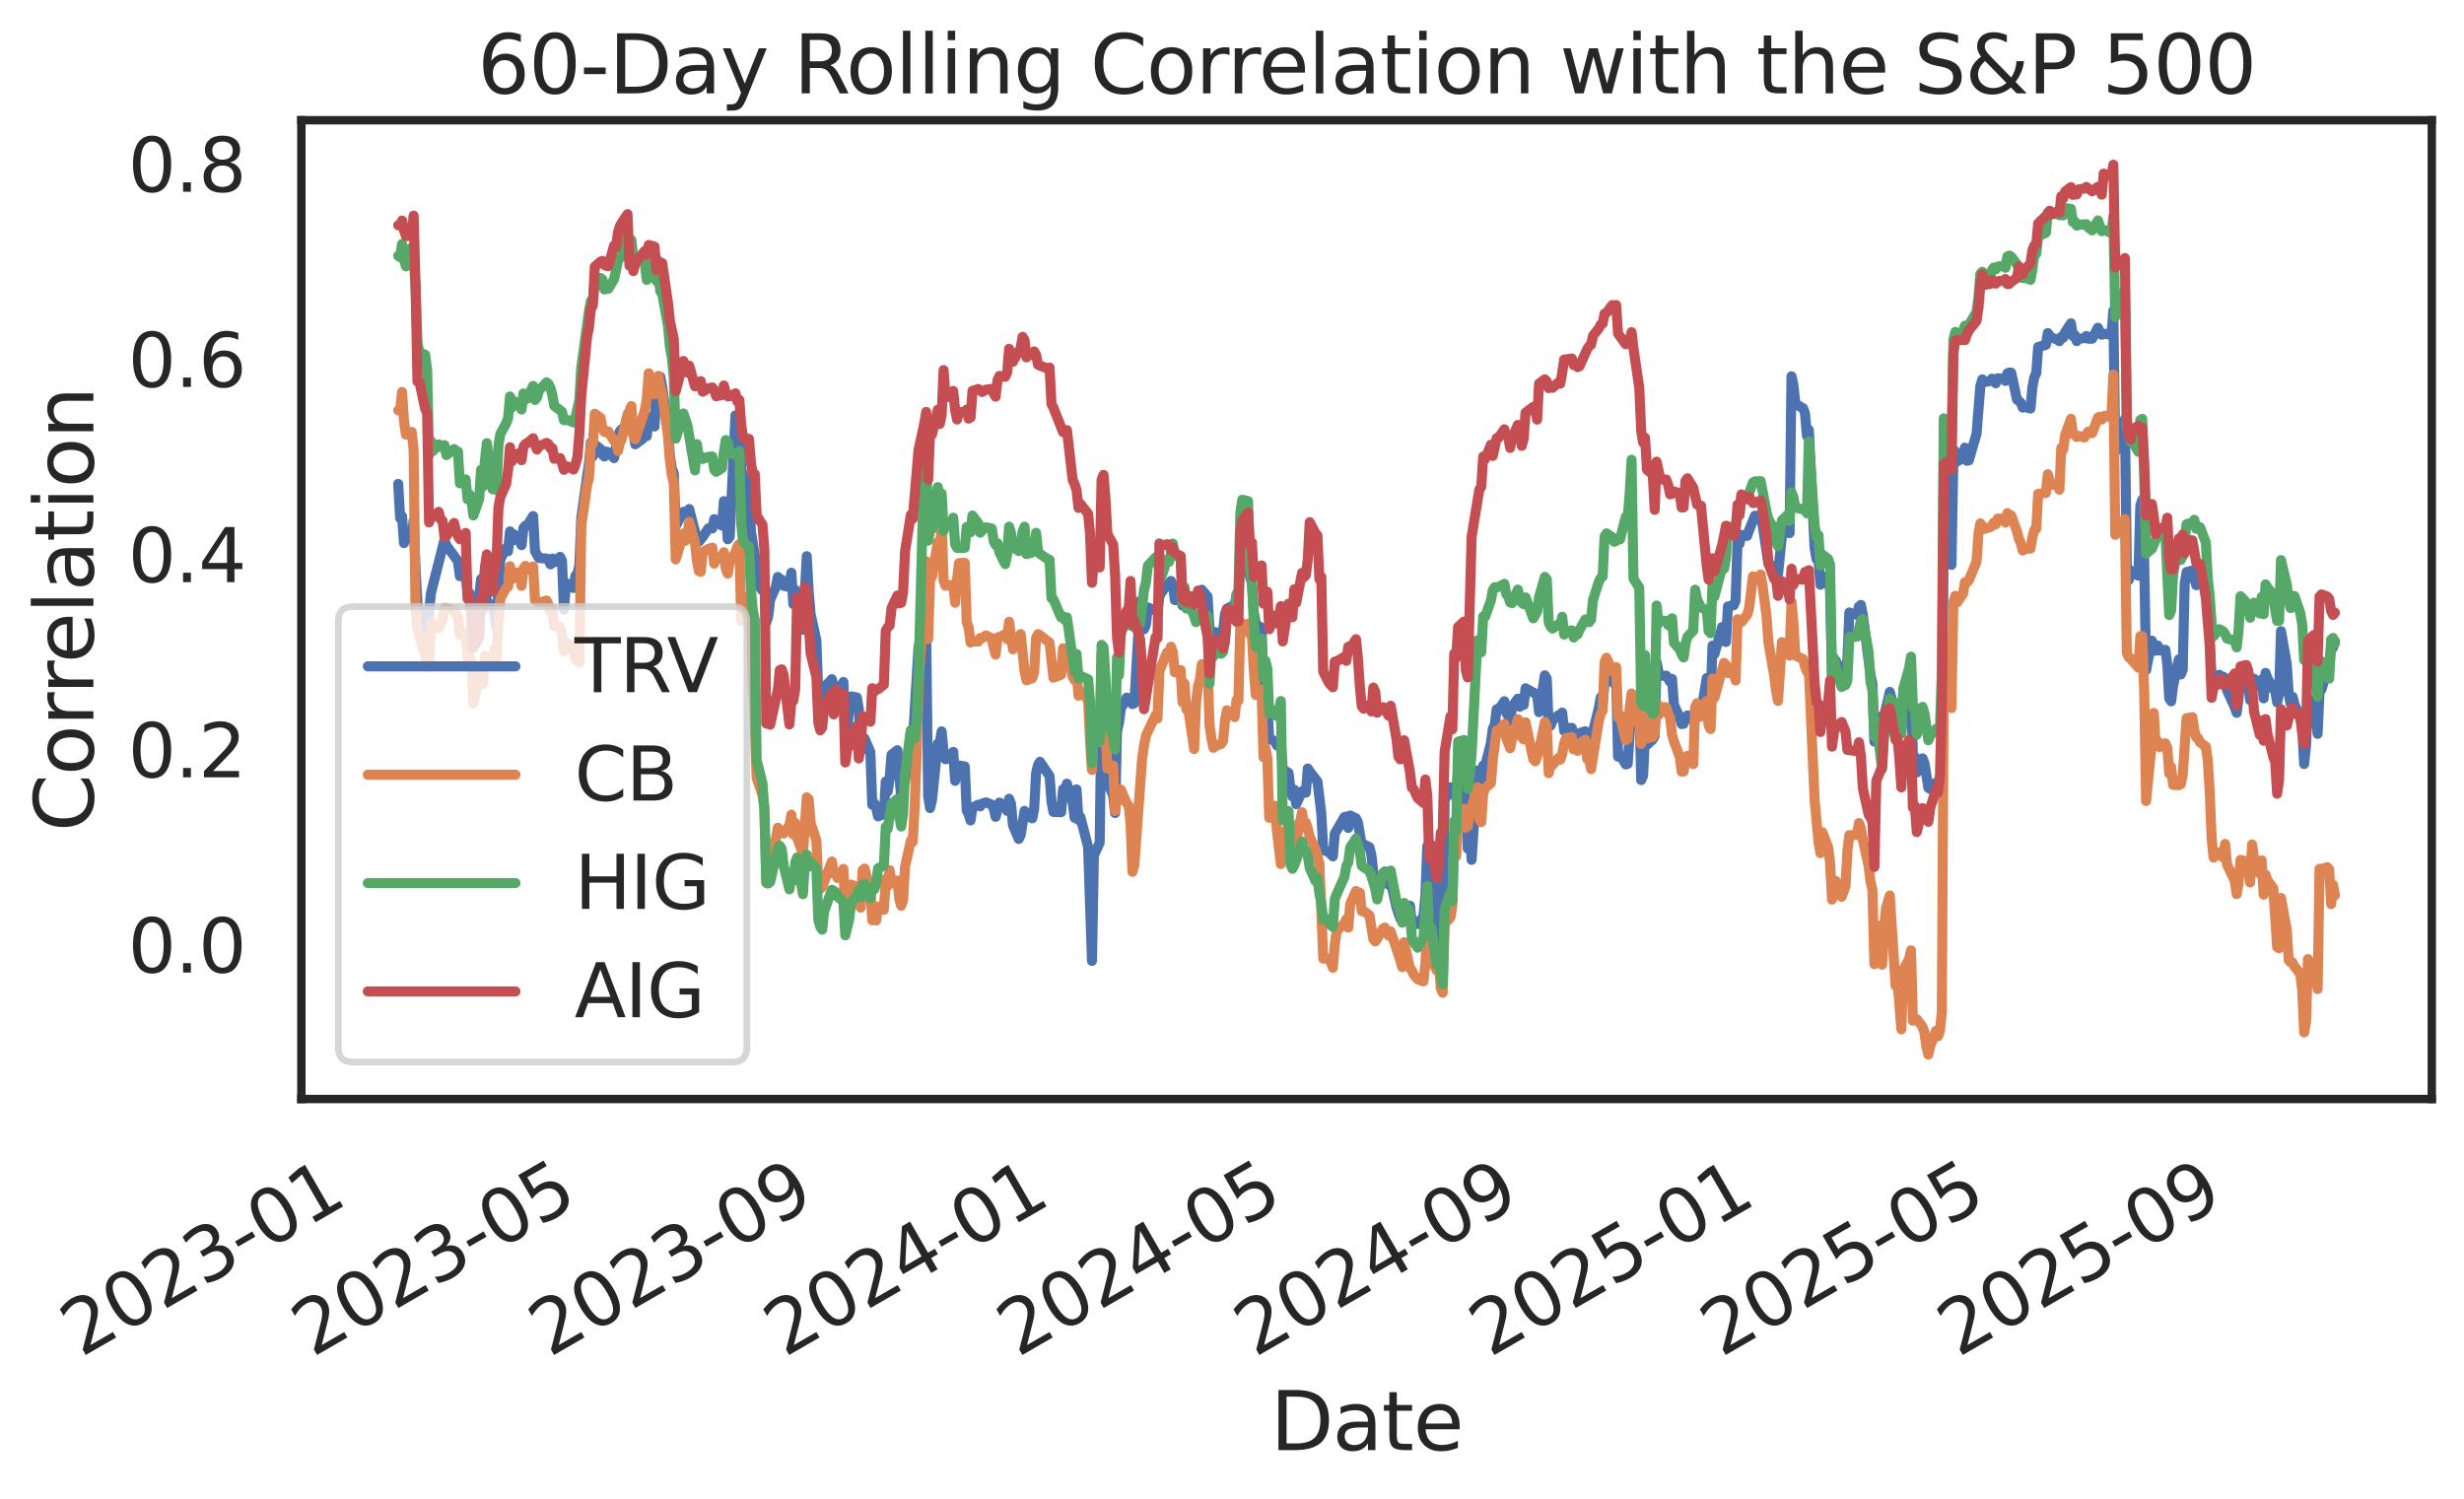 <?xml version="1.0" encoding="utf-8" standalone="no"?>
<!DOCTYPE svg PUBLIC "-//W3C//DTD SVG 1.1//EN"
  "http://www.w3.org/Graphics/SVG/1.1/DTD/svg11.dtd">
<svg xmlns:xlink="http://www.w3.org/1999/xlink" width="550.743pt" height="335.084pt" viewBox="0 0 550.743 335.084" xmlns="http://www.w3.org/2000/svg" version="1.1">
 <defs>
  <style type="text/css">*{stroke-linejoin: round; stroke-linecap: butt}</style>
 </defs>
 <g id="figure_1">
  <g id="patch_1">
   <path d="M 0 335.084 
L 550.743 335.084 
L 550.743 0 
L 0 0 
z
" style="fill: #ffffff"/>
  </g>
  <g id="axes_1">
   <g id="patch_2">
    <path d="M 67.361 245.663 
L 543.543 245.663 
L 543.543 26.877 
L 67.361 26.877 
z
" style="fill: #ffffff"/>
   </g>
   <g id="matplotlib.axis_1">
    <g id="xtick_1">
     <g id="text_1">
      <!-- 2023-01 -->
      <g style="fill: #262626" transform="translate(18.108 303.492) rotate(-30) scale(0.165 -0.165)">
       <defs>
        <path id="DejaVuSans-32" d="M 1228 531 
L 3431 531 
L 3431 0 
L 469 0 
L 469 531 
Q 828 903 1448 1529 
Q 2069 2156 2228 2338 
Q 2531 2678 2651 2914 
Q 2772 3150 2772 3378 
Q 2772 3750 2511 3984 
Q 2250 4219 1831 4219 
Q 1534 4219 1204 4116 
Q 875 4013 500 3803 
L 500 4441 
Q 881 4594 1212 4672 
Q 1544 4750 1819 4750 
Q 2544 4750 2975 4387 
Q 3406 4025 3406 3419 
Q 3406 3131 3298 2873 
Q 3191 2616 2906 2266 
Q 2828 2175 2409 1742 
Q 1991 1309 1228 531 
z
" transform="scale(0.016)"/>
        <path id="DejaVuSans-30" d="M 2034 4250 
Q 1547 4250 1301 3770 
Q 1056 3291 1056 2328 
Q 1056 1369 1301 889 
Q 1547 409 2034 409 
Q 2525 409 2770 889 
Q 3016 1369 3016 2328 
Q 3016 3291 2770 3770 
Q 2525 4250 2034 4250 
z
M 2034 4750 
Q 2819 4750 3233 4129 
Q 3647 3509 3647 2328 
Q 3647 1150 3233 529 
Q 2819 -91 2034 -91 
Q 1250 -91 836 529 
Q 422 1150 422 2328 
Q 422 3509 836 4129 
Q 1250 4750 2034 4750 
z
" transform="scale(0.016)"/>
        <path id="DejaVuSans-33" d="M 2597 2516 
Q 3050 2419 3304 2112 
Q 3559 1806 3559 1356 
Q 3559 666 3084 287 
Q 2609 -91 1734 -91 
Q 1441 -91 1130 -33 
Q 819 25 488 141 
L 488 750 
Q 750 597 1062 519 
Q 1375 441 1716 441 
Q 2309 441 2620 675 
Q 2931 909 2931 1356 
Q 2931 1769 2642 2001 
Q 2353 2234 1838 2234 
L 1294 2234 
L 1294 2753 
L 1863 2753 
Q 2328 2753 2575 2939 
Q 2822 3125 2822 3475 
Q 2822 3834 2567 4026 
Q 2313 4219 1838 4219 
Q 1578 4219 1281 4162 
Q 984 4106 628 3988 
L 628 4550 
Q 988 4650 1302 4700 
Q 1616 4750 1894 4750 
Q 2613 4750 3031 4423 
Q 3450 4097 3450 3541 
Q 3450 3153 3228 2886 
Q 3006 2619 2597 2516 
z
" transform="scale(0.016)"/>
        <path id="DejaVuSans-2d" d="M 313 2009 
L 1997 2009 
L 1997 1497 
L 313 1497 
L 313 2009 
z
" transform="scale(0.016)"/>
        <path id="DejaVuSans-31" d="M 794 531 
L 1825 531 
L 1825 4091 
L 703 3866 
L 703 4441 
L 1819 4666 
L 2450 4666 
L 2450 531 
L 3481 531 
L 3481 0 
L 794 0 
L 794 531 
z
" transform="scale(0.016)"/>
       </defs>
       <use xlink:href="#DejaVuSans-32"/>
       <use xlink:href="#DejaVuSans-30" transform="translate(63.623 0)"/>
       <use xlink:href="#DejaVuSans-32" transform="translate(127.246 0)"/>
       <use xlink:href="#DejaVuSans-33" transform="translate(190.869 0)"/>
       <use xlink:href="#DejaVuSans-2d" transform="translate(254.492 0)"/>
       <use xlink:href="#DejaVuSans-30" transform="translate(290.576 0)"/>
       <use xlink:href="#DejaVuSans-31" transform="translate(354.199 0)"/>
      </g>
     </g>
    </g>
    <g id="xtick_2">
     <g id="text_2">
      <!-- 2023-05 -->
      <g style="fill: #262626" transform="translate(69.797 303.492) rotate(-30) scale(0.165 -0.165)">
       <defs>
        <path id="DejaVuSans-35" d="M 691 4666 
L 3169 4666 
L 3169 4134 
L 1269 4134 
L 1269 2991 
Q 1406 3038 1543 3061 
Q 1681 3084 1819 3084 
Q 2600 3084 3056 2656 
Q 3513 2228 3513 1497 
Q 3513 744 3044 326 
Q 2575 -91 1722 -91 
Q 1428 -91 1123 -41 
Q 819 9 494 109 
L 494 744 
Q 775 591 1075 516 
Q 1375 441 1709 441 
Q 2250 441 2565 725 
Q 2881 1009 2881 1497 
Q 2881 1984 2565 2268 
Q 2250 2553 1709 2553 
Q 1456 2553 1204 2497 
Q 953 2441 691 2322 
L 691 4666 
z
" transform="scale(0.016)"/>
       </defs>
       <use xlink:href="#DejaVuSans-32"/>
       <use xlink:href="#DejaVuSans-30" transform="translate(63.623 0)"/>
       <use xlink:href="#DejaVuSans-32" transform="translate(127.246 0)"/>
       <use xlink:href="#DejaVuSans-33" transform="translate(190.869 0)"/>
       <use xlink:href="#DejaVuSans-2d" transform="translate(254.492 0)"/>
       <use xlink:href="#DejaVuSans-30" transform="translate(290.576 0)"/>
       <use xlink:href="#DejaVuSans-35" transform="translate(354.199 0)"/>
      </g>
     </g>
    </g>
    <g id="xtick_3">
     <g id="text_3">
      <!-- 2023-09 -->
      <g style="fill: #262626" transform="translate(122.778 303.492) rotate(-30) scale(0.165 -0.165)">
       <defs>
        <path id="DejaVuSans-39" d="M 703 97 
L 703 672 
Q 941 559 1184 500 
Q 1428 441 1663 441 
Q 2288 441 2617 861 
Q 2947 1281 2994 2138 
Q 2813 1869 2534 1725 
Q 2256 1581 1919 1581 
Q 1219 1581 811 2004 
Q 403 2428 403 3163 
Q 403 3881 828 4315 
Q 1253 4750 1959 4750 
Q 2769 4750 3195 4129 
Q 3622 3509 3622 2328 
Q 3622 1225 3098 567 
Q 2575 -91 1691 -91 
Q 1453 -91 1209 -44 
Q 966 3 703 97 
z
M 1959 2075 
Q 2384 2075 2632 2365 
Q 2881 2656 2881 3163 
Q 2881 3666 2632 3958 
Q 2384 4250 1959 4250 
Q 1534 4250 1286 3958 
Q 1038 3666 1038 3163 
Q 1038 2656 1286 2365 
Q 1534 2075 1959 2075 
z
" transform="scale(0.016)"/>
       </defs>
       <use xlink:href="#DejaVuSans-32"/>
       <use xlink:href="#DejaVuSans-30" transform="translate(63.623 0)"/>
       <use xlink:href="#DejaVuSans-32" transform="translate(127.246 0)"/>
       <use xlink:href="#DejaVuSans-33" transform="translate(190.869 0)"/>
       <use xlink:href="#DejaVuSans-2d" transform="translate(254.492 0)"/>
       <use xlink:href="#DejaVuSans-30" transform="translate(290.576 0)"/>
       <use xlink:href="#DejaVuSans-39" transform="translate(354.199 0)"/>
      </g>
     </g>
    </g>
    <g id="xtick_4">
     <g id="text_4">
      <!-- 2024-01 -->
      <g style="fill: #262626" transform="translate(175.328 303.492) rotate(-30) scale(0.165 -0.165)">
       <defs>
        <path id="DejaVuSans-34" d="M 2419 4116 
L 825 1625 
L 2419 1625 
L 2419 4116 
z
M 2253 4666 
L 3047 4666 
L 3047 1625 
L 3713 1625 
L 3713 1100 
L 3047 1100 
L 3047 0 
L 2419 0 
L 2419 1100 
L 313 1100 
L 313 1709 
L 2253 4666 
z
" transform="scale(0.016)"/>
       </defs>
       <use xlink:href="#DejaVuSans-32"/>
       <use xlink:href="#DejaVuSans-30" transform="translate(63.623 0)"/>
       <use xlink:href="#DejaVuSans-32" transform="translate(127.246 0)"/>
       <use xlink:href="#DejaVuSans-34" transform="translate(190.869 0)"/>
       <use xlink:href="#DejaVuSans-2d" transform="translate(254.492 0)"/>
       <use xlink:href="#DejaVuSans-30" transform="translate(290.576 0)"/>
       <use xlink:href="#DejaVuSans-31" transform="translate(354.199 0)"/>
      </g>
     </g>
    </g>
    <g id="xtick_5">
     <g id="text_5">
      <!-- 2024-05 -->
      <g style="fill: #262626" transform="translate(227.448 303.492) rotate(-30) scale(0.165 -0.165)">
       <use xlink:href="#DejaVuSans-32"/>
       <use xlink:href="#DejaVuSans-30" transform="translate(63.623 0)"/>
       <use xlink:href="#DejaVuSans-32" transform="translate(127.246 0)"/>
       <use xlink:href="#DejaVuSans-34" transform="translate(190.869 0)"/>
       <use xlink:href="#DejaVuSans-2d" transform="translate(254.492 0)"/>
       <use xlink:href="#DejaVuSans-30" transform="translate(290.576 0)"/>
       <use xlink:href="#DejaVuSans-35" transform="translate(354.199 0)"/>
      </g>
     </g>
    </g>
    <g id="xtick_6">
     <g id="text_6">
      <!-- 2024-09 -->
      <g style="fill: #262626" transform="translate(280.429 303.492) rotate(-30) scale(0.165 -0.165)">
       <use xlink:href="#DejaVuSans-32"/>
       <use xlink:href="#DejaVuSans-30" transform="translate(63.623 0)"/>
       <use xlink:href="#DejaVuSans-32" transform="translate(127.246 0)"/>
       <use xlink:href="#DejaVuSans-34" transform="translate(190.869 0)"/>
       <use xlink:href="#DejaVuSans-2d" transform="translate(254.492 0)"/>
       <use xlink:href="#DejaVuSans-30" transform="translate(290.576 0)"/>
       <use xlink:href="#DejaVuSans-39" transform="translate(354.199 0)"/>
      </g>
     </g>
    </g>
    <g id="xtick_7">
     <g id="text_7">
      <!-- 2025-01 -->
      <g style="fill: #262626" transform="translate(332.979 303.492) rotate(-30) scale(0.165 -0.165)">
       <use xlink:href="#DejaVuSans-32"/>
       <use xlink:href="#DejaVuSans-30" transform="translate(63.623 0)"/>
       <use xlink:href="#DejaVuSans-32" transform="translate(127.246 0)"/>
       <use xlink:href="#DejaVuSans-35" transform="translate(190.869 0)"/>
       <use xlink:href="#DejaVuSans-2d" transform="translate(254.492 0)"/>
       <use xlink:href="#DejaVuSans-30" transform="translate(290.576 0)"/>
       <use xlink:href="#DejaVuSans-31" transform="translate(354.199 0)"/>
      </g>
     </g>
    </g>
    <g id="xtick_8">
     <g id="text_8">
      <!-- 2025-05 -->
      <g style="fill: #262626" transform="translate(384.668 303.492) rotate(-30) scale(0.165 -0.165)">
       <use xlink:href="#DejaVuSans-32"/>
       <use xlink:href="#DejaVuSans-30" transform="translate(63.623 0)"/>
       <use xlink:href="#DejaVuSans-32" transform="translate(127.246 0)"/>
       <use xlink:href="#DejaVuSans-35" transform="translate(190.869 0)"/>
       <use xlink:href="#DejaVuSans-2d" transform="translate(254.492 0)"/>
       <use xlink:href="#DejaVuSans-30" transform="translate(290.576 0)"/>
       <use xlink:href="#DejaVuSans-35" transform="translate(354.199 0)"/>
      </g>
     </g>
    </g>
    <g id="xtick_9">
     <g id="text_9">
      <!-- 2025-09 -->
      <g style="fill: #262626" transform="translate(437.648 303.492) rotate(-30) scale(0.165 -0.165)">
       <use xlink:href="#DejaVuSans-32"/>
       <use xlink:href="#DejaVuSans-30" transform="translate(63.623 0)"/>
       <use xlink:href="#DejaVuSans-32" transform="translate(127.246 0)"/>
       <use xlink:href="#DejaVuSans-35" transform="translate(190.869 0)"/>
       <use xlink:href="#DejaVuSans-2d" transform="translate(254.492 0)"/>
       <use xlink:href="#DejaVuSans-30" transform="translate(290.576 0)"/>
       <use xlink:href="#DejaVuSans-39" transform="translate(354.199 0)"/>
      </g>
     </g>
    </g>
    <g id="text_10">
     <!-- Date -->
     <g style="fill: #262626" transform="translate(283.941 324.141) scale(0.18 -0.18)">
      <defs>
       <path id="DejaVuSans-44" d="M 1259 4147 
L 1259 519 
L 2022 519 
Q 2988 519 3436 956 
Q 3884 1394 3884 2338 
Q 3884 3275 3436 3711 
Q 2988 4147 2022 4147 
L 1259 4147 
z
M 628 4666 
L 1925 4666 
Q 3281 4666 3915 4102 
Q 4550 3538 4550 2338 
Q 4550 1131 3912 565 
Q 3275 0 1925 0 
L 628 0 
L 628 4666 
z
" transform="scale(0.016)"/>
       <path id="DejaVuSans-61" d="M 2194 1759 
Q 1497 1759 1228 1600 
Q 959 1441 959 1056 
Q 959 750 1161 570 
Q 1363 391 1709 391 
Q 2188 391 2477 730 
Q 2766 1069 2766 1631 
L 2766 1759 
L 2194 1759 
z
M 3341 1997 
L 3341 0 
L 2766 0 
L 2766 531 
Q 2569 213 2275 61 
Q 1981 -91 1556 -91 
Q 1019 -91 701 211 
Q 384 513 384 1019 
Q 384 1609 779 1909 
Q 1175 2209 1959 2209 
L 2766 2209 
L 2766 2266 
Q 2766 2663 2505 2880 
Q 2244 3097 1772 3097 
Q 1472 3097 1187 3025 
Q 903 2953 641 2809 
L 641 3341 
Q 956 3463 1253 3523 
Q 1550 3584 1831 3584 
Q 2591 3584 2966 3190 
Q 3341 2797 3341 1997 
z
" transform="scale(0.016)"/>
       <path id="DejaVuSans-74" d="M 1172 4494 
L 1172 3500 
L 2356 3500 
L 2356 3053 
L 1172 3053 
L 1172 1153 
Q 1172 725 1289 603 
Q 1406 481 1766 481 
L 2356 481 
L 2356 0 
L 1766 0 
Q 1100 0 847 248 
Q 594 497 594 1153 
L 594 3053 
L 172 3053 
L 172 3500 
L 594 3500 
L 594 4494 
L 1172 4494 
z
" transform="scale(0.016)"/>
       <path id="DejaVuSans-65" d="M 3597 1894 
L 3597 1613 
L 953 1613 
Q 991 1019 1311 708 
Q 1631 397 2203 397 
Q 2534 397 2845 478 
Q 3156 559 3463 722 
L 3463 178 
Q 3153 47 2828 -22 
Q 2503 -91 2169 -91 
Q 1331 -91 842 396 
Q 353 884 353 1716 
Q 353 2575 817 3079 
Q 1281 3584 2069 3584 
Q 2775 3584 3186 3129 
Q 3597 2675 3597 1894 
z
M 3022 2063 
Q 3016 2534 2758 2815 
Q 2500 3097 2075 3097 
Q 1594 3097 1305 2825 
Q 1016 2553 972 2059 
L 3022 2063 
z
" transform="scale(0.016)"/>
      </defs>
      <use xlink:href="#DejaVuSans-44"/>
      <use xlink:href="#DejaVuSans-61" transform="translate(77.002 0)"/>
      <use xlink:href="#DejaVuSans-74" transform="translate(138.281 0)"/>
      <use xlink:href="#DejaVuSans-65" transform="translate(177.49 0)"/>
     </g>
    </g>
   </g>
   <g id="matplotlib.axis_2">
    <g id="ytick_1">
     <g id="text_11">
      <!-- 0.0 -->
      <g style="fill: #262626" transform="translate(28.621 217.386) scale(0.165 -0.165)">
       <defs>
        <path id="DejaVuSans-2e" d="M 684 794 
L 1344 794 
L 1344 0 
L 684 0 
L 684 794 
z
" transform="scale(0.016)"/>
       </defs>
       <use xlink:href="#DejaVuSans-30"/>
       <use xlink:href="#DejaVuSans-2e" transform="translate(63.623 0)"/>
       <use xlink:href="#DejaVuSans-30" transform="translate(95.41 0)"/>
      </g>
     </g>
    </g>
    <g id="ytick_2">
     <g id="text_12">
      <!-- 0.2 -->
      <g style="fill: #262626" transform="translate(28.621 173.754) scale(0.165 -0.165)">
       <use xlink:href="#DejaVuSans-30"/>
       <use xlink:href="#DejaVuSans-2e" transform="translate(63.623 0)"/>
       <use xlink:href="#DejaVuSans-32" transform="translate(95.41 0)"/>
      </g>
     </g>
    </g>
    <g id="ytick_3">
     <g id="text_13">
      <!-- 0.4 -->
      <g style="fill: #262626" transform="translate(28.621 130.122) scale(0.165 -0.165)">
       <use xlink:href="#DejaVuSans-30"/>
       <use xlink:href="#DejaVuSans-2e" transform="translate(63.623 0)"/>
       <use xlink:href="#DejaVuSans-34" transform="translate(95.41 0)"/>
      </g>
     </g>
    </g>
    <g id="ytick_4">
     <g id="text_14">
      <!-- 0.6 -->
      <g style="fill: #262626" transform="translate(28.621 86.49) scale(0.165 -0.165)">
       <defs>
        <path id="DejaVuSans-36" d="M 2113 2584 
Q 1688 2584 1439 2293 
Q 1191 2003 1191 1497 
Q 1191 994 1439 701 
Q 1688 409 2113 409 
Q 2538 409 2786 701 
Q 3034 994 3034 1497 
Q 3034 2003 2786 2293 
Q 2538 2584 2113 2584 
z
M 3366 4563 
L 3366 3988 
Q 3128 4100 2886 4159 
Q 2644 4219 2406 4219 
Q 1781 4219 1451 3797 
Q 1122 3375 1075 2522 
Q 1259 2794 1537 2939 
Q 1816 3084 2150 3084 
Q 2853 3084 3261 2657 
Q 3669 2231 3669 1497 
Q 3669 778 3244 343 
Q 2819 -91 2113 -91 
Q 1303 -91 875 529 
Q 447 1150 447 2328 
Q 447 3434 972 4092 
Q 1497 4750 2381 4750 
Q 2619 4750 2861 4703 
Q 3103 4656 3366 4563 
z
" transform="scale(0.016)"/>
       </defs>
       <use xlink:href="#DejaVuSans-30"/>
       <use xlink:href="#DejaVuSans-2e" transform="translate(63.623 0)"/>
       <use xlink:href="#DejaVuSans-36" transform="translate(95.41 0)"/>
      </g>
     </g>
    </g>
    <g id="ytick_5">
     <g id="text_15">
      <!-- 0.8 -->
      <g style="fill: #262626" transform="translate(28.621 42.858) scale(0.165 -0.165)">
       <defs>
        <path id="DejaVuSans-38" d="M 2034 2216 
Q 1584 2216 1326 1975 
Q 1069 1734 1069 1313 
Q 1069 891 1326 650 
Q 1584 409 2034 409 
Q 2484 409 2743 651 
Q 3003 894 3003 1313 
Q 3003 1734 2745 1975 
Q 2488 2216 2034 2216 
z
M 1403 2484 
Q 997 2584 770 2862 
Q 544 3141 544 3541 
Q 544 4100 942 4425 
Q 1341 4750 2034 4750 
Q 2731 4750 3128 4425 
Q 3525 4100 3525 3541 
Q 3525 3141 3298 2862 
Q 3072 2584 2669 2484 
Q 3125 2378 3379 2068 
Q 3634 1759 3634 1313 
Q 3634 634 3220 271 
Q 2806 -91 2034 -91 
Q 1263 -91 848 271 
Q 434 634 434 1313 
Q 434 1759 690 2068 
Q 947 2378 1403 2484 
z
M 1172 3481 
Q 1172 3119 1398 2916 
Q 1625 2713 2034 2713 
Q 2441 2713 2670 2916 
Q 2900 3119 2900 3481 
Q 2900 3844 2670 4047 
Q 2441 4250 2034 4250 
Q 1625 4250 1398 4047 
Q 1172 3844 1172 3481 
z
" transform="scale(0.016)"/>
       </defs>
       <use xlink:href="#DejaVuSans-30"/>
       <use xlink:href="#DejaVuSans-2e" transform="translate(63.623 0)"/>
       <use xlink:href="#DejaVuSans-38" transform="translate(95.41 0)"/>
      </g>
     </g>
    </g>
    <g id="text_16">
     <!-- Correlation -->
     <g style="fill: #262626" transform="translate(20.877 185.894) rotate(-90) scale(0.18 -0.18)">
      <defs>
       <path id="DejaVuSans-43" d="M 4122 4306 
L 4122 3641 
Q 3803 3938 3442 4084 
Q 3081 4231 2675 4231 
Q 1875 4231 1450 3742 
Q 1025 3253 1025 2328 
Q 1025 1406 1450 917 
Q 1875 428 2675 428 
Q 3081 428 3442 575 
Q 3803 722 4122 1019 
L 4122 359 
Q 3791 134 3420 21 
Q 3050 -91 2638 -91 
Q 1578 -91 968 557 
Q 359 1206 359 2328 
Q 359 3453 968 4101 
Q 1578 4750 2638 4750 
Q 3056 4750 3426 4639 
Q 3797 4528 4122 4306 
z
" transform="scale(0.016)"/>
       <path id="DejaVuSans-6f" d="M 1959 3097 
Q 1497 3097 1228 2736 
Q 959 2375 959 1747 
Q 959 1119 1226 758 
Q 1494 397 1959 397 
Q 2419 397 2687 759 
Q 2956 1122 2956 1747 
Q 2956 2369 2687 2733 
Q 2419 3097 1959 3097 
z
M 1959 3584 
Q 2709 3584 3137 3096 
Q 3566 2609 3566 1747 
Q 3566 888 3137 398 
Q 2709 -91 1959 -91 
Q 1206 -91 779 398 
Q 353 888 353 1747 
Q 353 2609 779 3096 
Q 1206 3584 1959 3584 
z
" transform="scale(0.016)"/>
       <path id="DejaVuSans-72" d="M 2631 2963 
Q 2534 3019 2420 3045 
Q 2306 3072 2169 3072 
Q 1681 3072 1420 2755 
Q 1159 2438 1159 1844 
L 1159 0 
L 581 0 
L 581 3500 
L 1159 3500 
L 1159 2956 
Q 1341 3275 1631 3429 
Q 1922 3584 2338 3584 
Q 2397 3584 2469 3576 
Q 2541 3569 2628 3553 
L 2631 2963 
z
" transform="scale(0.016)"/>
       <path id="DejaVuSans-6c" d="M 603 4863 
L 1178 4863 
L 1178 0 
L 603 0 
L 603 4863 
z
" transform="scale(0.016)"/>
       <path id="DejaVuSans-69" d="M 603 3500 
L 1178 3500 
L 1178 0 
L 603 0 
L 603 3500 
z
M 603 4863 
L 1178 4863 
L 1178 4134 
L 603 4134 
L 603 4863 
z
" transform="scale(0.016)"/>
       <path id="DejaVuSans-6e" d="M 3513 2113 
L 3513 0 
L 2938 0 
L 2938 2094 
Q 2938 2591 2744 2837 
Q 2550 3084 2163 3084 
Q 1697 3084 1428 2787 
Q 1159 2491 1159 1978 
L 1159 0 
L 581 0 
L 581 3500 
L 1159 3500 
L 1159 2956 
Q 1366 3272 1645 3428 
Q 1925 3584 2291 3584 
Q 2894 3584 3203 3211 
Q 3513 2838 3513 2113 
z
" transform="scale(0.016)"/>
      </defs>
      <use xlink:href="#DejaVuSans-43"/>
      <use xlink:href="#DejaVuSans-6f" transform="translate(69.824 0)"/>
      <use xlink:href="#DejaVuSans-72" transform="translate(131.006 0)"/>
      <use xlink:href="#DejaVuSans-72" transform="translate(170.369 0)"/>
      <use xlink:href="#DejaVuSans-65" transform="translate(209.232 0)"/>
      <use xlink:href="#DejaVuSans-6c" transform="translate(270.756 0)"/>
      <use xlink:href="#DejaVuSans-61" transform="translate(298.539 0)"/>
      <use xlink:href="#DejaVuSans-74" transform="translate(359.818 0)"/>
      <use xlink:href="#DejaVuSans-69" transform="translate(399.027 0)"/>
      <use xlink:href="#DejaVuSans-6f" transform="translate(426.811 0)"/>
      <use xlink:href="#DejaVuSans-6e" transform="translate(487.992 0)"/>
     </g>
    </g>
   </g>
   <g id="line2d_1">
    <path d="M 89.005 108.171 
L 89.436 115.828 
L 89.867 115.417 
L 90.298 121.399 
L 90.728 120.263 
L 92.021 120.157 
L 92.451 116.404 
L 92.882 127.057 
L 93.313 134.891 
L 93.744 137.421 
L 95.036 141.433 
L 95.467 143.565 
L 95.897 136.699 
L 96.328 132.563 
L 99.343 120.675 
L 99.774 121.928 
L 102.358 125.446 
L 102.789 128.785 
L 104.081 128.55 
L 104.512 132.943 
L 104.943 132.56 
L 105.374 133.78 
L 105.804 137.376 
L 107.096 133.303 
L 107.527 129.454 
L 107.958 130.866 
L 108.389 127.834 
L 108.819 134.778 
L 110.112 135.269 
L 110.542 137.348 
L 110.973 140.323 
L 111.404 131.454 
L 111.835 125.044 
L 113.127 122.489 
L 113.558 123.212 
L 113.988 118.781 
L 114.419 120.951 
L 114.85 119.436 
L 116.142 120.893 
L 116.573 121.866 
L 117.004 118.013 
L 117.434 117.513 
L 117.865 117.481 
L 119.157 115.35 
L 119.588 123.229 
L 120.449 124.732 
L 122.172 124.844 
L 122.603 125.187 
L 123.034 126.154 
L 123.465 124.849 
L 123.895 125.69 
L 125.188 124.467 
L 125.618 125.343 
L 126.049 136.272 
L 126.48 130.638 
L 126.911 130.479 
L 128.203 131.432 
L 128.633 128.673 
L 129.064 128.297 
L 129.495 126.398 
L 129.926 115.742 
L 131.649 103.524 
L 132.079 98.928 
L 132.51 101.996 
L 132.941 99.345 
L 134.233 100.385 
L 134.664 101.623 
L 135.095 102.048 
L 135.525 100.946 
L 135.956 101.07 
L 137.248 102.407 
L 138.11 97.686 
L 138.54 96.414 
L 138.971 95.927 
L 140.263 95.1 
L 140.694 94.21 
L 141.125 92.511 
L 141.556 96.54 
L 141.986 99.307 
L 143.709 98.035 
L 144.14 96.628 
L 144.571 97.483 
L 145.002 93.196 
L 146.294 95.335 
L 146.725 87.301 
L 147.155 88.5 
L 147.586 84.222 
L 148.017 86.579 
L 149.309 95.787 
L 149.74 101.916 
L 150.17 104.735 
L 150.601 105.805 
L 151.032 117.586 
L 152.755 114.384 
L 153.186 114.792 
L 153.616 114.832 
L 154.047 113.78 
L 155.77 120.585 
L 156.201 121.081 
L 157.062 120.013 
L 158.354 118.091 
L 159.216 118.123 
L 159.647 116.041 
L 160.077 116.613 
L 161.37 117.492 
L 161.8 112.025 
L 162.231 114.16 
L 162.662 120.544 
L 163.093 120.028 
L 164.385 92.852 
L 164.816 93.874 
L 165.246 93.865 
L 165.677 104.719 
L 166.108 106.699 
L 167.4 106.985 
L 167.831 118.729 
L 168.692 124.114 
L 169.123 130.291 
L 170.415 131.984 
L 170.846 130.523 
L 171.277 139.134 
L 171.707 137.74 
L 172.138 134.088 
L 173.43 131.161 
L 173.861 128.975 
L 174.292 129.377 
L 174.723 129.585 
L 175.153 130.936 
L 176.446 131.213 
L 176.876 128.02 
L 177.307 135.022 
L 177.738 131.873 
L 178.169 134.272 
L 179.461 140.785 
L 180.322 124.322 
L 180.753 132.175 
L 181.184 137.255 
L 182.476 143.145 
L 182.907 155.137 
L 183.337 155.377 
L 183.768 155.781 
L 184.199 153.698 
L 185.922 151.82 
L 186.353 153.694 
L 186.783 153.285 
L 187.214 156.032 
L 188.506 152.444 
L 188.937 165.112 
L 189.368 163.421 
L 189.798 158.281 
L 190.229 155.668 
L 191.521 155.9 
L 191.952 158.472 
L 192.383 167.089 
L 192.814 167.53 
L 193.244 165.07 
L 194.537 168.122 
L 194.967 179.894 
L 195.398 179.539 
L 195.829 180.484 
L 196.26 182.486 
L 197.552 181.957 
L 197.983 174.684 
L 198.413 176.947 
L 198.844 174.055 
L 199.275 168.703 
L 200.567 167.698 
L 201.428 178.284 
L 201.859 175.23 
L 202.29 174.718 
L 203.582 163.561 
L 204.013 166.033 
L 205.305 144.613 
L 206.597 139.299 
L 207.028 142.791 
L 207.459 177.995 
L 207.89 180.635 
L 208.32 178.799 
L 209.612 166.218 
L 210.043 166.091 
L 210.474 163.484 
L 210.905 168.01 
L 211.335 169.712 
L 212.628 169.364 
L 213.058 168.072 
L 213.489 174.54 
L 213.92 171.181 
L 214.351 171.094 
L 215.643 171.339 
L 216.074 181.126 
L 216.504 182.015 
L 216.935 183.396 
L 217.366 180.512 
L 218.658 179.88 
L 219.089 180.256 
L 219.52 179.619 
L 220.381 179.359 
L 221.673 179.875 
L 222.104 180.693 
L 222.535 182.58 
L 223.396 179.39 
L 224.688 180.182 
L 225.119 181.256 
L 225.55 178.543 
L 225.981 179.688 
L 226.411 184.472 
L 227.704 187.538 
L 228.134 186.675 
L 228.996 181.254 
L 229.427 182.282 
L 230.719 182.923 
L 231.149 180.869 
L 231.58 172.884 
L 232.011 170.986 
L 232.442 170.284 
L 234.595 173.48 
L 235.026 179.18 
L 235.457 181.49 
L 237.18 181.548 
L 237.611 176.406 
L 238.041 176.963 
L 238.472 175.176 
L 239.764 179.491 
L 240.195 182.811 
L 240.626 176.445 
L 241.056 183.266 
L 241.487 182.632 
L 243.21 189.33 
L 244.072 214.786 
L 244.502 191.236 
L 245.795 188.355 
L 246.225 156.648 
L 246.656 158.151 
L 247.518 174.819 
L 248.81 177.805 
L 249.241 181.739 
L 249.671 163.5 
L 250.102 161.537 
L 250.533 158.422 
L 251.825 155.937 
L 252.256 156.122 
L 252.686 156.919 
L 253.117 157.379 
L 253.548 157.205 
L 254.84 134.361 
L 255.271 139.89 
L 255.702 140.661 
L 256.132 139.651 
L 256.563 135.777 
L 258.286 136.477 
L 258.717 136.775 
L 259.148 133.306 
L 259.578 132.487 
L 260.87 130.61 
L 261.301 130.699 
L 261.732 129.86 
L 262.163 130.713 
L 262.593 134.149 
L 263.886 133.977 
L 264.316 135.354 
L 264.747 133.051 
L 265.178 134.79 
L 265.609 133.139 
L 266.901 133.541 
L 267.332 134.294 
L 267.762 134.429 
L 268.624 131.824 
L 269.916 133.362 
L 270.347 140.763 
L 270.778 142.007 
L 271.208 141.887 
L 271.639 141.299 
L 272.931 141.806 
L 273.362 141.2 
L 273.793 137.277 
L 274.223 136.044 
L 275.946 135.236 
L 276.377 133.125 
L 276.808 133.241 
L 277.239 125.479 
L 277.669 124.026 
L 278.962 123.828 
L 279.392 128.829 
L 279.823 130.399 
L 280.254 136.96 
L 280.685 139.541 
L 281.977 140.333 
L 282.407 154.719 
L 283.269 157.696 
L 283.7 165.152 
L 284.992 165.683 
L 285.423 166.627 
L 285.853 165.815 
L 286.284 165.692 
L 286.715 171.981 
L 288.007 172.761 
L 288.438 176.326 
L 288.869 178.023 
L 289.299 176.529 
L 289.73 179.758 
L 291.022 176.875 
L 291.453 177.203 
L 291.884 177.195 
L 292.314 171.787 
L 292.745 172.44 
L 294.468 174.691 
L 295.33 181.76 
L 295.76 189.972 
L 297.053 190.524 
L 297.914 191.422 
L 298.345 186.36 
L 300.499 182.632 
L 300.929 182.525 
L 301.36 185.074 
L 301.791 182.29 
L 303.083 182.922 
L 303.514 183.781 
L 304.375 189.017 
L 304.806 188.718 
L 306.098 189.382 
L 306.529 191.088 
L 306.96 195.066 
L 307.39 196.543 
L 307.821 198.433 
L 309.113 195.931 
L 309.544 196.235 
L 310.406 197.764 
L 310.836 196.949 
L 312.128 202.777 
L 312.99 205.35 
L 313.421 205.231 
L 313.851 202.406 
L 315.144 202.45 
L 315.574 206.159 
L 316.005 205.811 
L 316.867 206.566 
L 318.159 204.87 
L 318.59 200.322 
L 319.02 189.117 
L 319.451 192.665 
L 319.882 188.815 
L 321.174 214.18 
L 321.605 204.458 
L 322.036 206.367 
L 322.466 205.678 
L 322.897 178.915 
L 324.189 175.977 
L 324.62 177.314 
L 325.051 176.784 
L 325.481 178.519 
L 325.912 172.077 
L 327.204 171.082 
L 328.066 189.692 
L 328.497 183.155 
L 328.927 192.199 
L 330.22 172.228 
L 330.65 174.158 
L 331.081 175.501 
L 331.512 171.114 
L 331.943 171.215 
L 333.235 166.149 
L 333.665 162.892 
L 334.096 162.046 
L 334.527 158.547 
L 334.958 158.634 
L 336.25 156.75 
L 336.681 159.4 
L 337.111 160.004 
L 337.542 161.313 
L 337.973 158.028 
L 339.265 156.178 
L 339.696 157.982 
L 340.127 157.394 
L 340.557 157.579 
L 340.988 153.848 
L 343.572 155.288 
L 344.003 159.189 
L 345.295 150.95 
L 345.726 151.696 
L 346.157 162.312 
L 346.588 162.198 
L 347.018 161.043 
L 348.311 159.88 
L 348.741 160.211 
L 349.172 159.282 
L 349.603 163.345 
L 350.034 162.725 
L 351.326 162.702 
L 351.757 164.61 
L 352.187 163.964 
L 352.618 164.28 
L 353.049 163.871 
L 354.341 163.46 
L 354.772 164.159 
L 355.202 164.003 
L 355.633 166.771 
L 356.064 163.552 
L 357.356 158.25 
L 357.787 155.884 
L 358.218 157.254 
L 358.648 152.629 
L 359.079 151.604 
L 360.371 151.221 
L 360.802 152.823 
L 361.233 151.12 
L 361.664 169.137 
L 362.094 168.678 
L 363.386 170.874 
L 363.817 170.736 
L 364.248 164.222 
L 364.679 155.799 
L 365.109 162.04 
L 366.402 155.677 
L 366.832 174.375 
L 367.263 173.358 
L 367.694 164.208 
L 368.125 166.487 
L 369.417 165.299 
L 369.848 164.545 
L 370.278 147.967 
L 370.709 150.303 
L 371.14 151.052 
L 372.432 151.033 
L 373.293 152.405 
L 373.724 151.753 
L 374.155 157.537 
L 375.447 160.393 
L 375.878 161.856 
L 376.309 161.789 
L 376.739 160.323 
L 377.17 159.922 
L 378.462 161.019 
L 378.893 158.693 
L 379.324 158.825 
L 380.185 159.491 
L 381.478 151.569 
L 381.908 157.167 
L 382.339 156.263 
L 382.77 144.323 
L 383.201 146.189 
L 384.923 140.159 
L 385.354 143.361 
L 385.785 143.495 
L 386.216 135.564 
L 387.508 135.3 
L 387.939 134.245 
L 388.369 120.928 
L 388.8 121.558 
L 389.231 119.571 
L 390.523 119.783 
L 390.954 118.514 
L 392.246 115.288 
L 393.538 115.264 
L 393.969 117.345 
L 395.261 125.956 
L 396.984 127.116 
L 397.415 128.35 
L 398.276 119.849 
L 399.569 118.375 
L 399.999 119.173 
L 400.43 84.116 
L 400.861 86.049 
L 401.292 90.242 
L 403.015 91.266 
L 403.445 92.391 
L 403.876 97.407 
L 404.307 96.111 
L 405.599 122.549 
L 406.03 124.99 
L 406.46 125.08 
L 406.891 130.703 
L 407.322 128.773 
L 408.614 129.516 
L 409.045 131.744 
L 409.476 151.163 
L 409.906 148.653 
L 410.337 147.675 
L 411.629 150.772 
L 412.06 150.751 
L 412.491 150.26 
L 412.922 147.397 
L 413.352 136.909 
L 415.075 137.44 
L 415.506 135.575 
L 415.937 135.22 
L 416.367 137.411 
L 418.09 150.913 
L 418.521 152.863 
L 418.952 165.764 
L 419.383 160.032 
L 420.675 165.346 
L 421.106 159.888 
L 421.536 158.409 
L 422.398 154.668 
L 423.69 159.546 
L 424.121 158.669 
L 424.551 157.513 
L 424.982 163.907 
L 425.413 156.456 
L 426.705 154.217 
L 427.136 151.576 
L 427.567 169.501 
L 427.997 169.173 
L 428.428 172.673 
L 429.72 169.523 
L 430.151 170.608 
L 431.013 176.094 
L 431.443 176.379 
L 432.736 174.955 
L 433.166 175.232 
L 433.597 176.617 
L 434.028 173.92 
L 434.459 116.607 
L 435.751 119.811 
L 436.181 126.275 
L 436.612 102.327 
L 437.043 100.885 
L 437.474 103.151 
L 438.766 102.251 
L 439.197 100.064 
L 439.627 102.999 
L 440.058 102.906 
L 441.781 96.981 
L 442.643 86.284 
L 443.073 84.802 
L 443.504 85.421 
L 444.796 85.178 
L 445.227 84.65 
L 445.658 84.793 
L 446.088 85.674 
L 446.519 84.557 
L 447.811 84.649 
L 448.242 85.141 
L 448.673 83.471 
L 449.104 83.277 
L 449.534 83.298 
L 450.827 89.33 
L 451.257 89.602 
L 451.688 90.036 
L 452.119 91.119 
L 452.55 90.965 
L 453.842 91.316 
L 454.273 86.531 
L 454.703 84.296 
L 455.134 83.427 
L 455.565 77.569 
L 457.288 77.075 
L 457.718 74.448 
L 458.149 75.087 
L 458.58 75.457 
L 459.872 75.949 
L 460.303 76.257 
L 460.734 75.277 
L 461.164 75.487 
L 461.595 74.247 
L 462.887 72.262 
L 463.318 75.105 
L 463.749 74.893 
L 464.18 76.247 
L 464.61 75.736 
L 465.902 75.583 
L 466.333 75.102 
L 466.764 75.708 
L 467.625 75.718 
L 468.918 73.256 
L 469.348 74.208 
L 469.779 74.825 
L 470.21 74.642 
L 470.641 74.629 
L 471.933 74.878 
L 472.364 69.458 
L 472.794 101.016 
L 474.948 93.675 
L 475.379 126.651 
L 475.809 129.66 
L 476.24 127.541 
L 476.671 128.128 
L 477.963 128.669 
L 478.394 113.018 
L 478.825 111.701 
L 479.255 125.341 
L 479.686 149.802 
L 480.978 143.205 
L 481.409 144.604 
L 481.84 145.462 
L 482.271 144.286 
L 482.701 145.39 
L 483.994 145.25 
L 484.424 148.427 
L 484.855 156.109 
L 485.286 156.765 
L 485.717 153.331 
L 487.009 147.383 
L 487.439 150.766 
L 487.87 149.753 
L 488.301 130.613 
L 488.732 127.866 
L 490.024 127.537 
L 490.885 130.812 
L 491.316 130.613 
L 491.747 129.559 
L 493.039 131.046 
L 493.47 137.743 
L 493.901 142.078 
L 494.331 151.96 
L 494.762 153.437 
L 496.054 150.839 
L 496.485 151.218 
L 496.916 151.276 
L 497.346 151.562 
L 497.777 154.293 
L 499.5 158.114 
L 499.931 159.343 
L 500.362 156.099 
L 500.792 150.144 
L 502.085 151.321 
L 502.515 152.747 
L 502.946 156.492 
L 503.377 151.608 
L 503.808 151.72 
L 505.1 153.558 
L 505.531 151.92 
L 505.961 156.094 
L 506.392 150.417 
L 506.823 151.64 
L 508.115 153.996 
L 508.546 154.442 
L 508.976 157.014 
L 509.407 155.088 
L 509.838 141.071 
L 511.13 148.441 
L 511.561 155.104 
L 511.992 157.314 
L 512.422 155.752 
L 512.853 157.428 
L 514.145 160.49 
L 514.576 162.734 
L 515.007 170.783 
L 515.438 166.594 
L 515.868 156.3 
L 517.16 156.735 
L 517.591 159.608 
L 518.022 164.039 
L 518.453 154.549 
L 518.883 154.115 
L 520.176 149.724 
L 520.606 149.747 
L 521.037 144.501 
L 521.468 144.733 
L 521.899 143.356 
L 521.899 143.356 
" clip-path="url(#p26869a26f8)" style="fill: none; stroke: #4c72b0; stroke-width: 2.25; stroke-linecap: round"/>
   </g>
   <g id="line2d_2">
    <path d="M 89.005 91.707 
L 89.436 91.756 
L 89.867 87.61 
L 90.298 94.168 
L 90.728 97.152 
L 92.021 96.532 
L 92.451 100.596 
L 92.882 136.374 
L 93.313 140.836 
L 95.036 146.646 
L 95.467 149.072 
L 95.897 149.008 
L 96.328 138.867 
L 96.759 139.717 
L 98.051 140.393 
L 98.912 138.641 
L 99.343 135.903 
L 99.774 135.881 
L 101.497 136.467 
L 101.928 137.317 
L 102.358 137.896 
L 102.789 142.055 
L 104.081 141.457 
L 104.512 147.234 
L 104.943 146.671 
L 105.374 147.861 
L 105.804 157.196 
L 107.096 151.617 
L 107.527 150.452 
L 107.958 152.88 
L 108.389 146.554 
L 108.819 146.985 
L 110.112 148.652 
L 110.542 145.012 
L 110.973 147.233 
L 111.404 139.072 
L 111.835 133.821 
L 113.127 131.394 
L 113.558 131.152 
L 113.988 126.573 
L 114.419 129.496 
L 114.85 127.97 
L 116.142 128.001 
L 116.573 130.939 
L 117.004 127.086 
L 117.434 126.483 
L 117.865 127.332 
L 119.157 126.62 
L 119.588 134.178 
L 120.019 134.289 
L 120.449 134.754 
L 122.172 134.231 
L 122.603 135.118 
L 123.034 136.729 
L 123.465 136.222 
L 123.895 139.969 
L 125.188 140.123 
L 125.618 141.865 
L 126.049 145.635 
L 126.48 143.783 
L 126.911 143.927 
L 128.203 145.201 
L 128.633 147.475 
L 129.064 146.864 
L 129.495 148.137 
L 129.926 117.501 
L 131.218 108.477 
L 131.649 106.76 
L 132.079 99.422 
L 132.51 99.134 
L 132.941 92.485 
L 134.233 93.407 
L 134.664 95.695 
L 135.095 96.562 
L 135.525 96.661 
L 135.956 96.431 
L 137.248 98.555 
L 137.679 98.401 
L 138.11 100.808 
L 138.54 98.999 
L 138.971 98.187 
L 140.263 92.573 
L 140.694 91.921 
L 141.125 90.766 
L 141.556 97.423 
L 141.986 98.185 
L 144.14 91.686 
L 144.571 89.079 
L 145.002 83.429 
L 146.294 88.109 
L 146.725 85.378 
L 147.155 84.012 
L 147.586 86.486 
L 148.017 88.072 
L 149.309 97.545 
L 149.74 103.032 
L 150.17 106.301 
L 150.601 107.933 
L 151.032 125.036 
L 152.755 119.236 
L 153.186 120.887 
L 153.616 119.669 
L 154.047 116.646 
L 155.339 121.337 
L 155.77 125.265 
L 156.201 127.666 
L 156.632 127.814 
L 157.062 123.405 
L 158.354 122.678 
L 159.216 122.414 
L 159.647 125.992 
L 160.077 124.495 
L 161.37 124.986 
L 161.8 123.437 
L 162.231 127.142 
L 162.662 128.226 
L 163.093 125.594 
L 164.385 123.459 
L 164.816 122.178 
L 165.246 121.615 
L 165.677 138.809 
L 166.108 133.271 
L 167.4 135.185 
L 167.831 137.316 
L 168.262 152.334 
L 168.692 161.619 
L 169.123 173.851 
L 170.415 177.724 
L 170.846 180.375 
L 171.277 197.37 
L 171.707 195.316 
L 172.138 190.746 
L 173.43 187.474 
L 173.861 185.035 
L 174.292 185.76 
L 174.723 185.787 
L 175.153 186.313 
L 176.446 184.493 
L 176.876 182.102 
L 177.307 186.521 
L 177.738 183.93 
L 178.169 187.256 
L 179.461 190.918 
L 180.322 178.23 
L 180.753 178.631 
L 181.184 183.944 
L 182.476 187.91 
L 182.907 197.789 
L 183.337 198.73 
L 183.768 198.247 
L 185.922 192.578 
L 186.353 195.297 
L 186.783 195 
L 187.214 196.262 
L 188.506 194.228 
L 188.937 203.376 
L 189.368 200.12 
L 189.798 198.119 
L 190.229 197.724 
L 191.521 198.224 
L 191.952 201.669 
L 192.383 202.88 
L 192.814 194.511 
L 193.244 194.147 
L 194.537 198.902 
L 194.967 205.71 
L 195.398 205.595 
L 195.829 205.744 
L 196.26 202.652 
L 197.552 203.386 
L 197.983 196.461 
L 198.413 198.056 
L 198.844 194.492 
L 199.275 197.384 
L 200.567 196.828 
L 200.998 200.986 
L 201.428 202.456 
L 201.859 201.169 
L 202.29 193.721 
L 203.582 187.89 
L 204.013 188.174 
L 204.444 180.326 
L 204.874 168.778 
L 205.305 152.949 
L 207.028 125.472 
L 207.459 142.842 
L 207.89 129.491 
L 208.32 128.911 
L 209.612 121.143 
L 210.043 123.304 
L 210.474 116.913 
L 210.905 129.693 
L 211.335 130.926 
L 213.058 130.721 
L 213.489 134.737 
L 213.92 129.488 
L 214.351 125.886 
L 215.643 125.821 
L 216.074 139.066 
L 216.504 140.269 
L 216.935 143.625 
L 217.366 143.371 
L 218.658 143.402 
L 219.089 142.608 
L 219.52 142.617 
L 220.381 142.034 
L 221.673 142.706 
L 222.104 144.797 
L 222.535 146.329 
L 222.965 142.469 
L 223.396 142.397 
L 224.688 141.756 
L 225.119 142.873 
L 225.55 138.982 
L 226.411 145.141 
L 227.704 143.112 
L 228.134 141.742 
L 228.996 149.998 
L 229.427 152.052 
L 230.719 151.6 
L 231.149 150.17 
L 231.58 142.559 
L 232.011 141.741 
L 232.442 141.982 
L 234.595 143.672 
L 235.457 151.488 
L 237.18 150.821 
L 237.611 144.91 
L 238.041 146.133 
L 238.472 144.89 
L 239.764 151.335 
L 240.195 152.046 
L 240.626 150.023 
L 241.056 155.509 
L 241.487 154.462 
L 243.21 156.484 
L 243.641 165.729 
L 244.072 172.103 
L 244.502 162.298 
L 245.795 165.806 
L 246.225 146.116 
L 247.518 171.791 
L 248.81 171.134 
L 249.241 181.277 
L 249.671 177.522 
L 250.102 178.926 
L 250.533 176.508 
L 251.825 179.517 
L 252.256 180.045 
L 252.686 183.847 
L 253.117 194.877 
L 253.548 193.35 
L 255.271 169.647 
L 255.702 166.658 
L 256.132 164.498 
L 256.563 163.508 
L 258.286 159.855 
L 258.717 160.608 
L 259.148 150.059 
L 259.578 148.911 
L 260.87 145.821 
L 261.301 146.052 
L 261.732 144.568 
L 262.163 145.832 
L 262.593 150.287 
L 263.886 149.769 
L 264.316 156.995 
L 264.747 152.778 
L 265.178 158.599 
L 265.609 158.658 
L 266.901 167.434 
L 267.332 157.151 
L 267.762 153.422 
L 268.193 151.873 
L 268.624 148.479 
L 269.916 148.814 
L 270.347 162.171 
L 270.778 165.055 
L 271.208 167.163 
L 271.639 166.749 
L 272.931 166.296 
L 273.362 165.679 
L 273.793 161.211 
L 274.223 158.764 
L 275.946 160.296 
L 276.377 156.476 
L 276.808 156.599 
L 277.239 138.969 
L 277.669 140.398 
L 278.962 139.416 
L 279.392 141.774 
L 279.823 142.097 
L 280.254 149.995 
L 280.685 155.353 
L 281.977 154.093 
L 282.407 169.251 
L 282.838 167.101 
L 283.269 169.4 
L 283.7 182.813 
L 284.992 180.127 
L 285.423 185.844 
L 286.284 193.139 
L 286.715 186.898 
L 288.007 184.693 
L 288.438 186.674 
L 289.299 184.507 
L 289.73 188.123 
L 291.022 181.552 
L 291.453 184.176 
L 291.884 183.871 
L 292.314 185.24 
L 292.745 187.062 
L 294.037 189.841 
L 294.899 192.966 
L 295.76 214.267 
L 297.053 214.3 
L 297.483 215.15 
L 297.914 216.327 
L 298.345 211.087 
L 298.776 208.091 
L 300.499 206.374 
L 300.929 205.452 
L 301.36 207.353 
L 301.791 202.066 
L 303.083 199.157 
L 303.514 199.788 
L 303.944 199.551 
L 304.375 203.665 
L 304.806 203.644 
L 306.098 204.595 
L 306.96 209.892 
L 307.39 210.445 
L 307.821 209.847 
L 309.113 207.595 
L 309.544 207.328 
L 310.406 209.124 
L 310.836 208.192 
L 312.99 214.656 
L 313.421 216.193 
L 313.851 210.611 
L 315.144 216.402 
L 315.574 216.907 
L 316.005 217.887 
L 316.867 218.886 
L 318.159 219.359 
L 318.59 215.475 
L 319.02 207.854 
L 319.451 214.74 
L 319.882 214.303 
L 321.174 217 
L 321.605 214.79 
L 322.036 220.975 
L 322.466 221.908 
L 322.897 206.522 
L 324.189 205.102 
L 324.62 202.482 
L 325.051 188.917 
L 325.481 191.391 
L 325.912 181.501 
L 327.204 180.767 
L 327.635 185.06 
L 328.066 184.691 
L 328.497 181.276 
L 328.927 180.488 
L 330.22 175.964 
L 330.65 183.2 
L 331.081 183.778 
L 331.512 177.425 
L 331.943 176.172 
L 333.235 175.086 
L 333.665 169.803 
L 334.527 163.262 
L 334.958 163.313 
L 336.25 161.807 
L 336.681 164.979 
L 337.542 167.247 
L 337.973 165.136 
L 339.265 160.758 
L 339.696 164.242 
L 340.557 165.285 
L 340.988 161.449 
L 342.711 169.708 
L 343.142 170.167 
L 343.572 169.071 
L 344.003 167.657 
L 345.295 161.369 
L 345.726 162.298 
L 346.157 172.824 
L 346.588 170.974 
L 347.018 170.997 
L 348.311 169.445 
L 348.741 169.817 
L 349.172 168.617 
L 349.603 166.113 
L 350.034 164.974 
L 351.326 164.735 
L 351.757 167.527 
L 352.187 167.267 
L 352.618 167.829 
L 353.049 166.14 
L 354.341 165.369 
L 354.772 169.664 
L 355.202 169.682 
L 355.633 171.931 
L 357.356 161.107 
L 357.787 159.6 
L 358.218 158.82 
L 358.648 147.997 
L 359.079 147.032 
L 360.371 150.025 
L 360.802 150.204 
L 361.233 149.092 
L 361.664 160.39 
L 362.094 159.781 
L 363.386 165.471 
L 363.817 165.185 
L 364.248 158.362 
L 364.679 155.017 
L 365.109 161.245 
L 366.402 161.49 
L 366.832 166.299 
L 367.263 157.092 
L 367.694 154.813 
L 368.125 165.043 
L 369.417 164.71 
L 369.848 164.026 
L 370.278 157.041 
L 370.709 159.834 
L 371.14 158.066 
L 372.432 158.092 
L 372.863 159.614 
L 373.293 160.387 
L 373.724 164.268 
L 374.155 165.692 
L 375.447 169.195 
L 375.878 172.476 
L 376.309 172.458 
L 376.739 169.739 
L 377.17 168.936 
L 378.462 170.797 
L 378.893 158.1 
L 379.324 157.17 
L 380.185 160.216 
L 381.478 156.675 
L 381.908 162.17 
L 382.339 162.967 
L 382.77 151.661 
L 383.201 155.983 
L 385.354 148.161 
L 385.785 148.619 
L 386.216 150.451 
L 387.508 150.365 
L 387.939 152.11 
L 388.369 138.398 
L 388.8 138.626 
L 389.231 139.048 
L 390.523 137.429 
L 390.954 135.928 
L 391.815 128.833 
L 392.246 129.773 
L 393.538 128.413 
L 393.969 131.056 
L 394.83 137.6 
L 395.261 143.49 
L 396.553 151.02 
L 396.984 154.401 
L 397.415 156.66 
L 398.276 143.54 
L 399.569 144.294 
L 399.999 146.542 
L 400.43 134.525 
L 400.861 139.278 
L 401.292 146.54 
L 403.015 147.319 
L 403.445 149.052 
L 403.876 150.15 
L 404.307 149.77 
L 405.599 178.937 
L 406.46 188.193 
L 406.891 190.7 
L 407.322 186.039 
L 408.614 189.383 
L 409.045 192.651 
L 409.476 201.084 
L 410.337 196.918 
L 411.629 200.463 
L 412.491 198.186 
L 412.922 190.181 
L 413.352 186.685 
L 415.075 186.616 
L 415.506 183.972 
L 415.937 185.157 
L 416.367 187.729 
L 417.66 193.543 
L 418.09 197.071 
L 418.521 198.958 
L 418.952 215.516 
L 419.383 206.761 
L 420.675 215.632 
L 421.106 207.961 
L 421.536 203.039 
L 422.398 200.172 
L 423.69 220.332 
L 424.121 219.251 
L 424.982 230.083 
L 425.413 216.781 
L 426.705 214.373 
L 427.136 212.431 
L 427.567 228.159 
L 427.997 227.672 
L 428.428 227.822 
L 429.72 229.51 
L 430.151 230.805 
L 430.582 234.052 
L 431.013 235.718 
L 431.443 233.814 
L 432.736 230.42 
L 433.166 231.661 
L 433.597 230.465 
L 434.028 226.254 
L 434.459 152.497 
L 435.751 152.819 
L 436.181 158.254 
L 436.612 134.724 
L 437.043 133.185 
L 437.474 134.643 
L 438.766 132.722 
L 439.197 130.125 
L 439.627 130.191 
L 440.058 129.728 
L 441.781 125.546 
L 442.212 119.346 
L 442.643 116.99 
L 443.504 118.215 
L 444.796 117.858 
L 445.227 117.563 
L 445.658 116.838 
L 446.088 117.203 
L 446.519 115.93 
L 447.811 115.951 
L 448.242 116.801 
L 448.673 114.696 
L 449.104 115.414 
L 449.534 115.205 
L 450.827 118.787 
L 451.257 120.448 
L 451.688 121.39 
L 452.119 123.062 
L 452.55 122.66 
L 453.842 122.623 
L 454.273 120.128 
L 454.703 118.446 
L 455.134 118.205 
L 455.565 110.393 
L 457.288 110.191 
L 457.718 106.015 
L 458.149 107.471 
L 458.58 108.398 
L 459.872 108.258 
L 460.303 109.469 
L 460.734 100.108 
L 461.164 100.517 
L 461.595 97.182 
L 462.887 93.617 
L 463.318 97.026 
L 463.749 97.105 
L 464.18 97.691 
L 464.61 97.449 
L 465.902 97.776 
L 466.764 96.452 
L 467.625 96.834 
L 468.918 93.342 
L 469.348 93.153 
L 469.779 93.77 
L 470.21 93.048 
L 470.641 92.927 
L 471.933 93.357 
L 472.364 83.736 
L 472.794 119.561 
L 473.225 119.265 
L 474.948 116.037 
L 475.379 145.902 
L 475.809 146.915 
L 476.24 147.214 
L 476.671 147.778 
L 477.963 149.227 
L 478.394 142.206 
L 478.825 142.182 
L 479.255 154.487 
L 479.686 179.042 
L 480.978 165.832 
L 481.409 159.36 
L 481.84 166.78 
L 482.271 165.645 
L 482.701 167.035 
L 483.994 166.16 
L 484.424 167.115 
L 484.855 172.888 
L 485.286 171.423 
L 485.717 175.436 
L 487.009 175.515 
L 487.439 175.295 
L 487.87 173.239 
L 488.732 160.549 
L 490.024 160.303 
L 490.455 163.199 
L 490.885 164.829 
L 491.316 165.016 
L 491.747 165.931 
L 493.039 166.893 
L 493.47 169.895 
L 493.901 176.882 
L 494.331 187.372 
L 494.762 191.681 
L 496.054 190.512 
L 496.485 190.535 
L 496.916 191.692 
L 497.346 188.638 
L 497.777 193.277 
L 499.5 196.862 
L 499.931 199.861 
L 500.362 197.418 
L 500.792 192.207 
L 502.085 192.534 
L 502.515 194.396 
L 502.946 197.268 
L 503.377 188.769 
L 503.808 191.935 
L 505.1 195.257 
L 505.531 192.32 
L 505.961 199.984 
L 506.392 195.53 
L 506.823 196.796 
L 508.115 198.525 
L 508.976 211.69 
L 509.407 211.96 
L 509.838 200.719 
L 511.13 207.866 
L 511.561 214.585 
L 511.992 215.115 
L 512.422 215.149 
L 512.853 216.051 
L 514.145 217.681 
L 514.576 221.186 
L 515.007 230.774 
L 515.438 228.416 
L 515.868 214.384 
L 517.16 216.508 
L 517.591 217.458 
L 518.022 221.096 
L 518.453 194.211 
L 518.883 194.273 
L 520.176 193.858 
L 520.606 194.325 
L 521.037 202.113 
L 521.468 197.8 
L 521.899 200.114 
L 521.899 200.114 
" clip-path="url(#p26869a26f8)" style="fill: none; stroke: #dd8452; stroke-width: 2.25; stroke-linecap: round"/>
   </g>
   <g id="line2d_3">
    <path d="M 89.005 57.172 
L 89.436 57.508 
L 89.867 54.524 
L 90.298 57.914 
L 90.728 59.531 
L 92.021 55.339 
L 92.451 57.576 
L 92.882 64.058 
L 93.313 76.649 
L 93.744 78.799 
L 95.036 79.289 
L 95.467 82.635 
L 95.897 101.66 
L 96.328 98.558 
L 96.759 100.823 
L 98.051 99.342 
L 98.482 99.914 
L 98.912 99.572 
L 99.343 99.505 
L 99.774 101.728 
L 101.497 100.379 
L 101.928 101.039 
L 102.358 100.941 
L 102.789 108.035 
L 104.081 107.176 
L 104.512 111.613 
L 104.943 110.504 
L 105.374 111.656 
L 105.804 115.223 
L 107.096 111.559 
L 107.527 105.006 
L 107.958 108.748 
L 108.389 103.015 
L 108.819 99.058 
L 110.112 109.366 
L 110.542 105.457 
L 110.973 109.534 
L 111.404 99.562 
L 111.835 96.998 
L 113.127 94.64 
L 113.558 93.51 
L 113.988 88.637 
L 114.419 91.086 
L 114.85 89.65 
L 116.142 90.562 
L 116.573 91.544 
L 117.004 87.943 
L 117.434 89.28 
L 117.865 89.096 
L 119.157 86.262 
L 119.588 89.404 
L 120.019 88.868 
L 120.449 87.334 
L 122.172 85.454 
L 122.603 85.833 
L 123.034 86.738 
L 123.465 88.31 
L 123.895 90.732 
L 125.618 92.023 
L 126.049 93.927 
L 126.911 93.872 
L 128.203 94.436 
L 128.633 93.294 
L 129.495 89.358 
L 129.926 82.168 
L 131.649 69.552 
L 132.079 67.244 
L 132.51 67.429 
L 132.941 63.209 
L 134.233 62.134 
L 134.664 62.482 
L 135.095 64.702 
L 135.525 64.535 
L 135.956 64.574 
L 137.248 62.418 
L 138.11 58.43 
L 138.54 57.528 
L 138.971 57.406 
L 140.263 52.236 
L 140.694 55.387 
L 141.125 53.634 
L 141.556 57.804 
L 141.986 58.735 
L 143.709 57.903 
L 144.14 59.169 
L 144.571 62.564 
L 145.002 58.927 
L 146.294 59.933 
L 146.725 62.794 
L 147.155 61.62 
L 147.586 65.103 
L 148.017 65.648 
L 149.309 72.873 
L 149.74 77.536 
L 150.17 79.907 
L 150.601 84.331 
L 151.032 98.038 
L 152.755 92.421 
L 153.616 94.937 
L 155.339 105.144 
L 155.77 99.283 
L 156.201 102.182 
L 156.632 101.978 
L 157.062 102.594 
L 158.354 102.115 
L 159.216 102.045 
L 159.647 105.002 
L 160.077 105.469 
L 161.37 104.633 
L 161.8 100.972 
L 162.231 98.368 
L 162.662 98.828 
L 163.093 101.282 
L 164.385 101.684 
L 164.816 101.463 
L 165.246 100.827 
L 165.677 117.222 
L 166.108 121.05 
L 167.4 122.226 
L 167.831 131.535 
L 168.262 136.451 
L 168.692 138.551 
L 169.123 169.892 
L 170.415 175.065 
L 170.846 180.97 
L 171.277 197.045 
L 171.707 197.499 
L 172.138 197.139 
L 173.861 189.584 
L 174.292 189.052 
L 174.723 189.749 
L 175.153 193.523 
L 176.446 198.796 
L 176.876 195.862 
L 177.307 196.961 
L 177.738 192.875 
L 178.169 191.665 
L 179.461 199.889 
L 179.891 192.919 
L 180.322 191.051 
L 180.753 193.745 
L 181.184 192.805 
L 182.476 194.164 
L 182.907 205.634 
L 183.337 207.148 
L 183.768 207.797 
L 184.199 203.782 
L 185.922 198.897 
L 186.783 199.38 
L 187.214 200.446 
L 188.506 201.528 
L 188.937 209.071 
L 189.798 205.516 
L 190.229 201.905 
L 191.521 200.087 
L 191.952 199.003 
L 192.383 200.555 
L 192.814 197.767 
L 193.244 197.624 
L 194.537 200.832 
L 194.967 198.247 
L 195.398 198.798 
L 195.829 197.431 
L 196.26 194.089 
L 197.552 193.526 
L 197.983 184.827 
L 198.413 185.26 
L 199.275 179.69 
L 200.567 178.596 
L 200.998 182.586 
L 201.428 184.752 
L 201.859 181.864 
L 202.29 172.832 
L 203.582 163.216 
L 204.013 164.936 
L 204.444 164.999 
L 204.874 161.087 
L 205.305 150.705 
L 206.597 102.722 
L 207.028 98.591 
L 207.459 120.836 
L 207.89 118.457 
L 208.32 118.235 
L 209.612 108.887 
L 210.043 110.622 
L 210.474 110.331 
L 210.905 118.687 
L 211.335 117.307 
L 212.628 117.181 
L 213.058 115.72 
L 213.489 121.653 
L 213.92 122.467 
L 215.643 122.444 
L 216.074 117.793 
L 216.504 118.205 
L 216.935 118.977 
L 217.366 115.242 
L 218.658 116.942 
L 219.089 119.068 
L 219.52 118.56 
L 220.381 117.871 
L 221.673 118.138 
L 222.104 120.947 
L 222.535 121.828 
L 222.965 121.447 
L 223.396 123.503 
L 224.688 126.087 
L 225.119 123.891 
L 225.55 117.735 
L 225.981 119.173 
L 226.411 122.346 
L 227.704 123.166 
L 228.134 122.246 
L 228.565 118.794 
L 228.996 117.739 
L 229.427 123.856 
L 230.719 123.487 
L 231.149 122.521 
L 231.58 119.097 
L 232.011 123.245 
L 232.442 123.798 
L 234.165 124.98 
L 234.595 125.133 
L 235.026 133.699 
L 235.457 133.969 
L 237.18 138.007 
L 237.611 137.777 
L 238.041 138.63 
L 238.472 138.012 
L 240.195 150.16 
L 240.626 146.184 
L 241.056 151.675 
L 241.487 151.081 
L 243.21 151.824 
L 243.641 156.889 
L 244.072 170.568 
L 244.502 163.64 
L 245.795 165.654 
L 246.225 144.147 
L 246.656 144.713 
L 247.087 151.257 
L 247.518 161.756 
L 248.81 164.754 
L 249.241 167.517 
L 249.671 146.969 
L 250.102 150.943 
L 250.533 141.12 
L 251.825 139.295 
L 252.256 139.161 
L 252.686 138.647 
L 253.117 140.039 
L 253.548 138.593 
L 254.84 139.324 
L 255.702 131.887 
L 256.132 130.149 
L 256.563 126.46 
L 258.286 124.604 
L 258.717 124.875 
L 259.148 127.29 
L 259.578 129.06 
L 260.87 125.001 
L 261.301 125.579 
L 261.732 123.972 
L 262.163 121.507 
L 262.593 124.245 
L 263.886 124.236 
L 264.316 134.758 
L 264.747 131.248 
L 265.178 136.038 
L 265.609 134.625 
L 266.901 137.715 
L 267.332 139.074 
L 267.762 138.606 
L 268.193 137.311 
L 269.916 137.691 
L 270.347 152.814 
L 270.778 144.936 
L 271.208 146.749 
L 271.639 145.54 
L 272.931 146.122 
L 273.362 145.745 
L 273.793 143.512 
L 274.223 138.376 
L 275.946 138.245 
L 276.377 132.727 
L 276.808 132.347 
L 277.239 114.608 
L 277.669 111.706 
L 278.962 112.017 
L 279.392 127.468 
L 279.823 129.37 
L 280.254 139.673 
L 280.685 144.66 
L 281.977 142.779 
L 282.407 151.599 
L 282.838 147.659 
L 283.269 149.441 
L 283.7 159.526 
L 284.992 158.739 
L 285.423 160.078 
L 285.853 158.946 
L 286.284 156.705 
L 286.715 183.343 
L 288.007 181.297 
L 288.438 193.206 
L 288.869 194.2 
L 289.299 193.384 
L 289.73 192.256 
L 291.022 188.123 
L 291.453 190.142 
L 291.884 190.14 
L 292.314 191.339 
L 292.745 194.002 
L 294.037 196.929 
L 294.468 196.192 
L 294.899 199.699 
L 295.33 201.807 
L 295.76 205.589 
L 297.053 205.462 
L 297.483 206.867 
L 297.914 207.187 
L 298.345 201.003 
L 298.776 199.851 
L 300.499 195.987 
L 300.929 193.573 
L 301.36 192.769 
L 301.791 189.443 
L 303.083 187.442 
L 303.944 190.314 
L 304.375 193.528 
L 304.806 193.864 
L 306.098 194.671 
L 306.529 195.782 
L 307.39 198.676 
L 307.821 201.043 
L 309.113 195.165 
L 309.544 194.753 
L 310.406 195.668 
L 310.836 194.606 
L 312.128 201.469 
L 312.99 204.097 
L 313.421 206.253 
L 313.851 201.835 
L 315.144 203.679 
L 315.574 209.632 
L 316.005 210.598 
L 316.867 211.829 
L 318.159 209.573 
L 319.02 198.055 
L 319.451 208.683 
L 319.882 207.273 
L 321.174 215.764 
L 321.605 212.709 
L 322.036 217.589 
L 322.466 220.006 
L 322.897 203.262 
L 324.189 199.369 
L 324.62 201.459 
L 325.051 183.55 
L 325.481 185.871 
L 325.912 165.79 
L 327.204 165.409 
L 327.635 168.922 
L 328.066 176.308 
L 328.497 173.258 
L 328.927 168.496 
L 330.22 143.14 
L 330.65 145.081 
L 331.081 145.802 
L 331.512 137.803 
L 331.943 137.856 
L 333.235 134.235 
L 333.665 131.912 
L 334.096 131.249 
L 334.527 131.303 
L 334.958 131.194 
L 336.25 130.503 
L 336.681 132.832 
L 337.111 133.255 
L 337.542 134.648 
L 337.973 134.824 
L 339.265 131.789 
L 339.696 133.91 
L 340.127 134.734 
L 340.557 135.051 
L 340.988 133.537 
L 342.711 138.224 
L 343.572 136.735 
L 344.003 133.511 
L 345.295 128.953 
L 345.726 129.479 
L 346.157 139.123 
L 346.588 140.072 
L 347.018 140.499 
L 348.311 139.552 
L 348.741 139.788 
L 349.172 137.865 
L 349.603 141.843 
L 350.034 141.042 
L 351.326 140.917 
L 351.757 142.504 
L 352.187 141.763 
L 352.618 141.817 
L 353.049 140.797 
L 354.341 138.464 
L 354.772 139.006 
L 355.202 139.071 
L 355.633 138.516 
L 356.064 134.089 
L 357.356 130.054 
L 357.787 129.201 
L 358.218 128.836 
L 358.648 119.936 
L 359.079 119.215 
L 360.371 120.087 
L 360.802 121.101 
L 361.233 120.903 
L 361.664 120.438 
L 362.094 120.587 
L 363.386 115.529 
L 363.817 115.494 
L 364.248 110.504 
L 364.679 102.766 
L 365.109 129.346 
L 366.402 131.39 
L 366.832 157.023 
L 367.263 157.787 
L 367.694 146.444 
L 368.125 157.197 
L 369.417 159.54 
L 369.848 159.204 
L 370.278 135.355 
L 370.709 139.368 
L 371.14 138.727 
L 372.432 138.768 
L 372.863 139.703 
L 373.293 139.912 
L 373.724 138.201 
L 374.155 143.711 
L 375.447 145.154 
L 375.878 146.298 
L 376.309 146.965 
L 376.739 143.899 
L 377.17 142.344 
L 378.462 140.961 
L 378.893 131.82 
L 379.324 133.941 
L 380.185 135.794 
L 381.478 136.351 
L 381.908 141.088 
L 382.339 141.549 
L 382.77 130.794 
L 383.201 133.378 
L 384.923 126.767 
L 385.354 127.094 
L 385.785 124.59 
L 386.216 117.629 
L 387.508 118.773 
L 387.939 117.553 
L 388.369 115.383 
L 388.8 115.18 
L 389.231 110.934 
L 390.523 110.714 
L 390.954 110.251 
L 391.815 107.85 
L 392.246 107.601 
L 393.538 107.549 
L 394.83 114.314 
L 395.261 116.03 
L 396.553 118.177 
L 396.984 121.19 
L 397.415 122.109 
L 398.276 116.334 
L 399.569 115.087 
L 399.999 116.442 
L 400.43 110.043 
L 400.861 111.155 
L 401.292 113.444 
L 403.015 113.886 
L 403.445 113.776 
L 403.876 114.74 
L 404.307 98.672 
L 405.599 117.552 
L 406.03 120.139 
L 406.46 119.63 
L 406.891 126.439 
L 407.322 123.953 
L 408.614 124.957 
L 409.045 126.154 
L 409.476 151.312 
L 409.906 147.041 
L 410.337 149.216 
L 411.629 153.559 
L 412.06 153.238 
L 412.491 153.151 
L 412.922 152.043 
L 413.352 142.41 
L 415.075 142.314 
L 415.937 138.774 
L 416.367 138.367 
L 417.66 145.77 
L 418.09 152.533 
L 418.521 154.25 
L 418.952 164.644 
L 419.383 161.224 
L 420.675 171.896 
L 421.106 164.905 
L 421.536 162.634 
L 422.398 156.182 
L 423.69 158.343 
L 424.121 157.159 
L 424.551 159.824 
L 424.982 163.915 
L 425.413 153.946 
L 426.705 149.383 
L 427.136 146.797 
L 427.567 158.176 
L 427.997 158.104 
L 428.428 164.227 
L 429.72 158.015 
L 430.151 159.484 
L 431.013 165.46 
L 431.443 164.451 
L 432.736 162.923 
L 433.166 162.761 
L 433.597 162.74 
L 434.028 150.374 
L 434.459 93.517 
L 435.751 98.032 
L 436.181 101.572 
L 436.612 76.001 
L 437.043 74.188 
L 437.474 74.884 
L 438.766 73.979 
L 439.197 72.799 
L 439.627 73.475 
L 440.058 72.668 
L 441.781 69.734 
L 442.212 66.519 
L 442.643 61.195 
L 443.073 60.756 
L 443.504 61.522 
L 444.796 62.037 
L 445.227 60.379 
L 445.658 59.798 
L 446.088 60.197 
L 446.519 59.616 
L 447.811 59.39 
L 448.242 59.857 
L 448.673 57.333 
L 449.104 57.119 
L 449.534 57.374 
L 450.827 59.09 
L 451.257 60.004 
L 451.688 61.281 
L 452.119 62.161 
L 452.55 62.03 
L 453.842 62.553 
L 454.273 60.228 
L 454.703 56.925 
L 455.134 56.714 
L 455.565 52.829 
L 457.288 52.009 
L 457.718 47.498 
L 458.149 47.463 
L 459.872 47.909 
L 460.303 48.093 
L 461.164 48.117 
L 461.595 46.533 
L 462.887 46.692 
L 463.318 49.637 
L 463.749 49.52 
L 464.18 50.433 
L 464.61 50.223 
L 466.333 50.115 
L 466.764 50.851 
L 467.625 51.489 
L 468.918 49.276 
L 469.779 51.673 
L 470.21 51.422 
L 470.641 51.489 
L 471.933 52.152 
L 472.364 48.278 
L 472.794 70.837 
L 473.225 67.617 
L 474.948 65.023 
L 475.379 95.217 
L 476.24 98.772 
L 476.671 98.819 
L 477.963 100.999 
L 478.394 93.871 
L 478.825 93.632 
L 479.255 106.293 
L 479.686 123.747 
L 480.978 122.674 
L 481.84 120.634 
L 482.271 118.65 
L 482.701 119.331 
L 483.994 119.248 
L 484.855 137.483 
L 485.286 136.449 
L 485.717 128.532 
L 487.009 120.976 
L 487.439 125.163 
L 487.87 124.299 
L 488.732 117.166 
L 490.024 116.812 
L 490.455 116.196 
L 490.885 118.191 
L 491.316 118.215 
L 491.747 117.86 
L 493.039 121.269 
L 493.47 129.305 
L 493.901 133.181 
L 494.331 139.403 
L 494.762 142.203 
L 496.054 140.646 
L 496.916 141.103 
L 497.346 141.718 
L 497.777 142.733 
L 499.5 143.171 
L 499.931 144.704 
L 500.362 140.827 
L 500.792 133.276 
L 502.085 134.669 
L 502.515 135.467 
L 502.946 138.089 
L 503.377 135.135 
L 503.808 134.714 
L 505.1 137.129 
L 505.531 133.404 
L 505.961 137.276 
L 506.392 130.635 
L 506.823 131.371 
L 508.115 132.868 
L 508.546 136.39 
L 508.976 138.763 
L 509.407 138.758 
L 509.838 125.199 
L 511.13 130.677 
L 511.561 134.385 
L 511.992 135.939 
L 512.422 133.184 
L 512.853 133.245 
L 514.145 137.024 
L 514.576 139.519 
L 515.007 147.535 
L 515.438 144.868 
L 515.868 143.811 
L 517.16 148.848 
L 517.591 151.59 
L 518.022 155.723 
L 518.453 148.271 
L 518.883 147.805 
L 520.176 151.515 
L 520.606 151.684 
L 521.037 142.971 
L 521.468 142.602 
L 521.899 143.804 
L 521.899 143.804 
" clip-path="url(#p26869a26f8)" style="fill: none; stroke: #55a868; stroke-width: 2.25; stroke-linecap: round"/>
   </g>
   <g id="line2d_4">
    <path d="M 89.005 50.354 
L 89.436 50.432 
L 89.867 49.307 
L 90.298 51.491 
L 90.728 52.754 
L 92.021 52.771 
L 92.451 48.203 
L 92.882 63.625 
L 93.313 85.296 
L 93.744 85.364 
L 95.036 91.411 
L 95.467 92.292 
L 95.897 116.778 
L 96.328 115.484 
L 96.759 115.571 
L 98.051 114.407 
L 98.482 116.099 
L 98.912 116.403 
L 99.343 119.958 
L 99.774 119.847 
L 101.497 116.899 
L 101.928 118.763 
L 102.358 119.851 
L 102.789 120.544 
L 104.081 119.131 
L 104.512 133.877 
L 104.943 133.746 
L 105.374 138.345 
L 105.804 144.813 
L 107.096 142.473 
L 107.527 133.603 
L 107.958 136.105 
L 108.389 126.742 
L 108.819 123.917 
L 110.112 132.218 
L 110.542 127.179 
L 110.973 125.678 
L 111.404 113.509 
L 111.835 111.113 
L 113.127 108.16 
L 113.558 105.149 
L 113.988 99.967 
L 114.419 103.122 
L 114.85 102.063 
L 116.142 101.228 
L 116.573 102.864 
L 117.004 99.838 
L 117.434 99.241 
L 117.865 99.068 
L 119.157 97.955 
L 119.588 99.495 
L 120.019 100.473 
L 120.449 99.736 
L 122.172 99.013 
L 122.603 99.254 
L 123.034 100.239 
L 123.465 100.176 
L 123.895 102.553 
L 125.188 102.392 
L 125.618 103.53 
L 126.049 105.013 
L 126.48 104.197 
L 126.911 104.308 
L 128.203 104.945 
L 128.633 103.777 
L 129.064 102.124 
L 129.495 96.949 
L 129.926 88.384 
L 131.218 75.284 
L 131.649 73.113 
L 132.079 68.941 
L 132.51 68.3 
L 132.941 59.617 
L 134.233 58.475 
L 134.664 58.315 
L 135.095 59.187 
L 135.525 59.435 
L 135.956 59.501 
L 137.248 54.89 
L 137.679 55.33 
L 138.11 52.033 
L 138.54 50.557 
L 138.971 49.811 
L 140.263 47.874 
L 140.694 59.388 
L 141.125 57.768 
L 141.556 60.602 
L 141.986 58.884 
L 144.14 56.052 
L 144.571 56.958 
L 145.002 54.756 
L 146.294 55.122 
L 146.725 60.359 
L 147.155 58.312 
L 147.586 59.258 
L 148.017 58.806 
L 149.309 67.74 
L 149.74 71.765 
L 150.601 75.798 
L 151.032 87.475 
L 152.755 80.696 
L 153.616 83.299 
L 154.047 81.74 
L 155.339 86.365 
L 155.77 86.243 
L 156.201 85.811 
L 156.632 85.192 
L 157.062 87.552 
L 158.354 86.772 
L 159.216 86.615 
L 159.647 87.177 
L 160.077 88.569 
L 161.37 88.29 
L 161.8 86.17 
L 162.231 87.864 
L 162.662 88.614 
L 163.093 88.571 
L 164.385 87.922 
L 164.816 89.727 
L 165.246 89.384 
L 165.677 95.032 
L 166.108 97.898 
L 167.4 98.11 
L 167.831 103.264 
L 168.262 106.055 
L 168.692 105.958 
L 169.123 115.282 
L 170.415 117.274 
L 170.846 122.816 
L 171.277 161.725 
L 171.707 161.29 
L 172.138 162 
L 173.861 154.224 
L 174.292 149.784 
L 174.723 149.614 
L 175.153 150.9 
L 176.446 161.935 
L 176.876 156.724 
L 177.307 156.654 
L 177.738 154.067 
L 178.169 133.457 
L 179.461 140.003 
L 179.891 131.174 
L 180.322 131.954 
L 181.184 146.053 
L 182.476 151.336 
L 182.907 161.517 
L 183.337 163.257 
L 183.768 162.619 
L 184.199 158.305 
L 185.922 154.961 
L 186.353 159.697 
L 186.783 154.12 
L 187.214 155.717 
L 188.506 155.03 
L 188.937 170.439 
L 189.368 167.494 
L 189.798 166.812 
L 190.229 164.773 
L 191.521 162.251 
L 191.952 169.548 
L 192.383 166.752 
L 192.814 160.079 
L 193.244 160.451 
L 194.537 161.328 
L 194.967 153.835 
L 195.398 154.61 
L 195.829 154.129 
L 196.26 154.06 
L 197.552 153.036 
L 197.983 140.972 
L 198.413 140.233 
L 198.844 139.836 
L 199.275 135.916 
L 200.567 133.12 
L 200.998 134.876 
L 201.428 134.743 
L 201.859 132.319 
L 202.29 123.26 
L 203.582 115.093 
L 204.013 115.964 
L 205.305 100.575 
L 206.597 94.602 
L 207.028 92.072 
L 207.459 107.217 
L 207.89 96.395 
L 208.32 97.081 
L 209.612 91.584 
L 210.043 94.776 
L 210.474 92.769 
L 210.905 82.722 
L 211.335 88.774 
L 212.628 88.685 
L 213.058 87.388 
L 213.489 91.725 
L 213.92 93.778 
L 214.351 92.138 
L 215.643 92.058 
L 216.074 91.562 
L 216.504 93.573 
L 216.935 93.325 
L 217.366 87.373 
L 218.658 86.945 
L 219.52 87.616 
L 220.381 87.1 
L 221.673 86.949 
L 222.104 87.949 
L 222.535 88.662 
L 222.965 84.926 
L 223.396 84.034 
L 224.688 84.212 
L 225.119 83.228 
L 225.55 77.959 
L 225.981 79.127 
L 226.411 80.87 
L 228.134 77.771 
L 228.565 75.292 
L 228.996 76.031 
L 229.427 79.885 
L 231.149 78.549 
L 231.58 79.312 
L 232.011 81.519 
L 232.442 81.719 
L 234.165 82.376 
L 234.595 82.168 
L 235.026 90.318 
L 235.457 91.142 
L 237.611 96.596 
L 238.041 96.53 
L 238.472 96.144 
L 239.764 107.346 
L 240.195 108.215 
L 240.626 109.588 
L 241.056 113.53 
L 241.487 112.642 
L 243.21 114.843 
L 243.641 119.22 
L 244.072 130.256 
L 244.502 125.055 
L 245.795 126.853 
L 246.225 107.172 
L 246.656 106.147 
L 247.087 111.397 
L 247.518 119.357 
L 248.81 121.694 
L 249.241 128.578 
L 249.671 142.484 
L 250.102 145.874 
L 250.533 141.667 
L 251.825 136.497 
L 252.256 136.496 
L 252.686 129.868 
L 253.117 139.651 
L 253.548 138.679 
L 254.84 142.926 
L 255.271 149.262 
L 255.702 158.54 
L 258.286 142.471 
L 258.717 142.649 
L 259.148 121.485 
L 259.578 121.979 
L 260.87 121.647 
L 261.301 121.745 
L 261.732 123.027 
L 262.163 122.411 
L 262.593 123.501 
L 263.886 124.413 
L 264.316 133.942 
L 264.747 131.962 
L 265.178 134.635 
L 265.609 133.513 
L 266.901 135.126 
L 267.332 134.102 
L 267.762 132.022 
L 268.193 133.005 
L 268.624 135.546 
L 269.916 142.424 
L 270.347 150.613 
L 270.778 144.461 
L 271.208 144.136 
L 271.639 143.102 
L 272.931 143.448 
L 273.362 144.931 
L 273.793 143.086 
L 274.223 136.21 
L 275.946 136.461 
L 276.377 138.988 
L 276.808 138.91 
L 277.239 119.074 
L 277.669 116.35 
L 278.962 114.542 
L 279.392 121.718 
L 279.823 121.251 
L 280.254 128.963 
L 280.685 128.449 
L 281.977 126.385 
L 282.407 134.943 
L 282.838 132.182 
L 283.269 132.275 
L 283.7 140.649 
L 284.992 137.614 
L 285.423 139.371 
L 285.853 137.719 
L 286.284 135.497 
L 286.715 143.379 
L 288.007 134.939 
L 288.438 135.928 
L 288.869 137.973 
L 289.299 131.715 
L 289.73 134.737 
L 291.022 128.06 
L 291.453 129.044 
L 291.884 128.535 
L 292.314 125.006 
L 292.745 116.721 
L 294.037 119.222 
L 294.468 119.678 
L 294.899 129.469 
L 295.33 128.927 
L 295.76 150.129 
L 297.053 152.691 
L 297.914 153.626 
L 298.345 147.897 
L 298.776 147.822 
L 300.499 146.808 
L 300.929 147.719 
L 301.36 144.561 
L 301.791 144.823 
L 303.083 142.885 
L 303.514 147.044 
L 303.944 153.383 
L 304.375 157.871 
L 304.806 158.419 
L 306.098 157.514 
L 306.529 159.025 
L 306.96 153.686 
L 307.39 154.636 
L 307.821 159.314 
L 309.113 158.073 
L 309.544 158.634 
L 310.406 160.015 
L 310.836 157.759 
L 312.128 165.092 
L 312.559 169.119 
L 312.99 169.745 
L 313.421 167.196 
L 313.851 165.467 
L 315.144 172.533 
L 315.574 176.081 
L 316.005 176.438 
L 316.867 178.374 
L 318.159 179.488 
L 318.59 174.242 
L 319.02 177.891 
L 319.451 191.829 
L 319.882 189.397 
L 321.174 196.283 
L 321.605 193.371 
L 322.036 186.165 
L 322.466 185.704 
L 322.897 168.041 
L 324.189 160.165 
L 324.62 163.029 
L 325.051 146.106 
L 325.481 147.049 
L 325.912 140.136 
L 327.204 138.951 
L 327.635 149.776 
L 328.066 151.416 
L 328.927 119.996 
L 330.65 109.43 
L 331.081 108.841 
L 331.512 102.056 
L 331.943 102.658 
L 333.235 99.405 
L 333.665 101.913 
L 334.527 97.941 
L 334.958 97.845 
L 336.25 95.963 
L 336.681 97.359 
L 337.111 97.51 
L 337.542 100.121 
L 337.973 98.027 
L 339.265 94.983 
L 339.696 95.619 
L 340.127 99.662 
L 340.557 98.093 
L 340.988 92.243 
L 342.711 90.947 
L 343.142 91.396 
L 343.572 93.793 
L 344.003 85.734 
L 345.295 84.791 
L 345.726 85.194 
L 346.157 86.758 
L 346.588 86.298 
L 347.018 86.686 
L 348.311 85.499 
L 348.741 85.766 
L 349.172 83.385 
L 349.603 80.376 
L 350.034 80.343 
L 351.326 80.13 
L 351.757 81.603 
L 352.187 81.534 
L 352.618 82.063 
L 353.049 81.859 
L 354.772 78.015 
L 355.202 77.38 
L 355.633 77.042 
L 356.064 75.04 
L 357.356 73.41 
L 357.787 72.566 
L 358.218 72.315 
L 358.648 70.118 
L 359.079 69.908 
L 360.371 68.182 
L 360.802 69.19 
L 361.233 68.176 
L 361.664 74.556 
L 363.386 76.957 
L 364.248 76.054 
L 364.679 74.254 
L 365.109 77.907 
L 366.402 86.682 
L 366.832 96.38 
L 367.263 98.906 
L 367.694 97.868 
L 368.125 104.984 
L 369.417 106.023 
L 369.848 113.962 
L 370.278 103.195 
L 371.14 107.174 
L 372.432 107.202 
L 372.863 108.37 
L 373.293 110.5 
L 373.724 110.407 
L 374.155 109.857 
L 375.447 110.32 
L 375.878 113.434 
L 376.309 113.426 
L 376.739 107.491 
L 377.17 106.911 
L 378.462 109.012 
L 379.324 112.795 
L 380.185 113.03 
L 381.478 126.514 
L 381.908 129.566 
L 382.77 124.799 
L 383.201 127.734 
L 384.923 121.856 
L 385.785 117.51 
L 386.216 118.872 
L 387.508 119.795 
L 387.939 118.624 
L 388.369 112.796 
L 388.8 115.09 
L 389.231 110.516 
L 390.523 111.616 
L 390.954 110.987 
L 391.815 112.434 
L 392.246 112.419 
L 393.538 111.843 
L 393.969 113.823 
L 394.83 119.795 
L 395.261 125.855 
L 396.553 129.387 
L 396.984 129.471 
L 397.415 133.188 
L 398.276 129.914 
L 399.569 131.109 
L 399.999 134.014 
L 400.43 127.129 
L 400.861 130.736 
L 401.292 129.365 
L 403.015 129.559 
L 403.445 127.843 
L 403.876 128.403 
L 404.307 127.455 
L 405.599 152.916 
L 406.03 156.905 
L 406.46 157.282 
L 406.891 163.63 
L 407.322 160.018 
L 408.614 156.965 
L 409.045 152.143 
L 409.476 166.899 
L 409.906 163.723 
L 410.337 162.532 
L 411.629 161.39 
L 412.491 163.484 
L 412.922 167.633 
L 413.352 167.664 
L 415.075 167.941 
L 415.506 165.924 
L 415.937 168.886 
L 416.367 176.161 
L 417.66 182.06 
L 418.09 182.741 
L 418.521 183.728 
L 418.952 193.784 
L 419.383 174.567 
L 420.675 171.372 
L 421.106 161.655 
L 421.536 158.745 
L 421.967 159.399 
L 422.398 158.26 
L 423.69 165.398 
L 424.121 164.882 
L 424.551 169.743 
L 424.982 176.006 
L 425.413 168.244 
L 426.705 165.363 
L 427.136 165.955 
L 427.567 180.543 
L 427.997 180.116 
L 428.428 185.991 
L 429.72 180.648 
L 430.151 181.506 
L 430.582 181.988 
L 431.013 183.698 
L 431.443 180.588 
L 432.736 176.507 
L 433.166 177.123 
L 433.597 173.615 
L 434.028 157.534 
L 434.459 103.722 
L 435.751 102.829 
L 436.181 104.952 
L 436.612 78.925 
L 437.043 76.129 
L 437.474 75.951 
L 439.197 76.021 
L 439.627 74.779 
L 440.058 73.878 
L 441.781 71.721 
L 442.212 68.91 
L 442.643 63.645 
L 443.073 61.346 
L 443.504 63.68 
L 444.796 63.494 
L 445.227 62.558 
L 445.658 63.119 
L 446.088 63.4 
L 446.519 62.885 
L 447.811 62.7 
L 448.242 62.37 
L 448.673 63.497 
L 449.104 63.472 
L 449.534 63.026 
L 450.827 62.109 
L 451.257 59.549 
L 451.688 61.279 
L 452.119 61.231 
L 452.55 60.25 
L 453.842 58.874 
L 454.273 55.928 
L 454.703 54.87 
L 455.134 54.596 
L 455.565 49.929 
L 457.718 47.848 
L 458.149 47.106 
L 458.58 47.917 
L 459.872 47.233 
L 460.303 47.534 
L 460.734 43.849 
L 461.164 44.337 
L 461.595 42.817 
L 462.887 41.824 
L 463.318 43.562 
L 464.18 43.463 
L 464.61 42.34 
L 465.902 42.134 
L 466.333 41.784 
L 467.625 42.768 
L 468.918 41.747 
L 469.348 42.465 
L 469.779 43.518 
L 470.21 38.803 
L 470.641 39.029 
L 471.933 39.223 
L 472.364 36.822 
L 472.794 59.794 
L 474.948 57.672 
L 475.379 93.437 
L 475.809 97.403 
L 476.24 98.241 
L 476.671 96.14 
L 477.963 95.109 
L 478.394 95.729 
L 478.825 95.609 
L 479.255 103.23 
L 479.686 115.269 
L 480.978 112.673 
L 481.409 115.53 
L 481.84 119.381 
L 482.271 118.189 
L 483.994 117.869 
L 484.424 115.73 
L 484.855 124.853 
L 485.286 127.36 
L 485.717 127.229 
L 487.009 120.349 
L 487.439 121.737 
L 487.87 119.494 
L 488.301 123.687 
L 488.732 120.698 
L 490.024 120.787 
L 490.885 125.758 
L 491.316 126.193 
L 491.747 126.041 
L 493.039 133.694 
L 493.901 144.285 
L 494.331 155.989 
L 494.762 153.466 
L 496.054 152.862 
L 496.485 151.76 
L 496.916 153.063 
L 497.346 153.167 
L 497.777 153.142 
L 499.5 150.524 
L 499.931 157.643 
L 500.362 154.788 
L 500.792 148.951 
L 502.085 148.653 
L 502.515 149.929 
L 502.946 152.873 
L 503.377 153.39 
L 503.808 159.044 
L 505.1 164.288 
L 505.531 161.051 
L 505.961 165.57 
L 506.392 160.737 
L 506.823 164.148 
L 508.115 169.167 
L 508.546 170.357 
L 508.976 177.424 
L 509.407 174.292 
L 509.838 158.509 
L 511.13 162.191 
L 511.992 158.787 
L 512.422 158.153 
L 512.853 159.556 
L 514.145 159.742 
L 514.576 163.971 
L 515.007 166.373 
L 515.438 164.185 
L 515.868 143.202 
L 517.16 141.958 
L 517.591 143.841 
L 518.022 147.882 
L 518.453 133.359 
L 518.883 132.872 
L 520.176 133.361 
L 520.606 133.853 
L 521.037 136.554 
L 521.468 137.463 
L 521.899 136.948 
L 521.899 136.948 
" clip-path="url(#p26869a26f8)" style="fill: none; stroke: #c44e52; stroke-width: 2.25; stroke-linecap: round"/>
   </g>
   <g id="patch_3">
    <path d="M 67.361 245.663 
L 67.361 26.877 
" style="fill: none; stroke: #262626; stroke-width: 1.875; stroke-linejoin: miter; stroke-linecap: square"/>
   </g>
   <g id="patch_4">
    <path d="M 543.543 245.663 
L 543.543 26.877 
" style="fill: none; stroke: #262626; stroke-width: 1.875; stroke-linejoin: miter; stroke-linecap: square"/>
   </g>
   <g id="patch_5">
    <path d="M 67.361 245.663 
L 543.543 245.663 
" style="fill: none; stroke: #262626; stroke-width: 1.875; stroke-linejoin: miter; stroke-linecap: square"/>
   </g>
   <g id="patch_6">
    <path d="M 67.361 26.877 
L 543.543 26.877 
" style="fill: none; stroke: #262626; stroke-width: 1.875; stroke-linejoin: miter; stroke-linecap: square"/>
   </g>
   <g id="text_17">
    <!-- 60-Day Rolling Correlation with the S&amp;P 500 -->
    <g style="fill: #262626" transform="translate(106.721 20.877) scale(0.18 -0.18)">
     <defs>
      <path id="DejaVuSans-79" d="M 2059 -325 
Q 1816 -950 1584 -1140 
Q 1353 -1331 966 -1331 
L 506 -1331 
L 506 -850 
L 844 -850 
Q 1081 -850 1212 -737 
Q 1344 -625 1503 -206 
L 1606 56 
L 191 3500 
L 800 3500 
L 1894 763 
L 2988 3500 
L 3597 3500 
L 2059 -325 
z
" transform="scale(0.016)"/>
      <path id="DejaVuSans-20" transform="scale(0.016)"/>
      <path id="DejaVuSans-52" d="M 2841 2188 
Q 3044 2119 3236 1894 
Q 3428 1669 3622 1275 
L 4263 0 
L 3584 0 
L 2988 1197 
Q 2756 1666 2539 1819 
Q 2322 1972 1947 1972 
L 1259 1972 
L 1259 0 
L 628 0 
L 628 4666 
L 2053 4666 
Q 2853 4666 3247 4331 
Q 3641 3997 3641 3322 
Q 3641 2881 3436 2590 
Q 3231 2300 2841 2188 
z
M 1259 4147 
L 1259 2491 
L 2053 2491 
Q 2509 2491 2742 2702 
Q 2975 2913 2975 3322 
Q 2975 3731 2742 3939 
Q 2509 4147 2053 4147 
L 1259 4147 
z
" transform="scale(0.016)"/>
      <path id="DejaVuSans-67" d="M 2906 1791 
Q 2906 2416 2648 2759 
Q 2391 3103 1925 3103 
Q 1463 3103 1205 2759 
Q 947 2416 947 1791 
Q 947 1169 1205 825 
Q 1463 481 1925 481 
Q 2391 481 2648 825 
Q 2906 1169 2906 1791 
z
M 3481 434 
Q 3481 -459 3084 -895 
Q 2688 -1331 1869 -1331 
Q 1566 -1331 1297 -1286 
Q 1028 -1241 775 -1147 
L 775 -588 
Q 1028 -725 1275 -790 
Q 1522 -856 1778 -856 
Q 2344 -856 2625 -561 
Q 2906 -266 2906 331 
L 2906 616 
Q 2728 306 2450 153 
Q 2172 0 1784 0 
Q 1141 0 747 490 
Q 353 981 353 1791 
Q 353 2603 747 3093 
Q 1141 3584 1784 3584 
Q 2172 3584 2450 3431 
Q 2728 3278 2906 2969 
L 2906 3500 
L 3481 3500 
L 3481 434 
z
" transform="scale(0.016)"/>
      <path id="DejaVuSans-77" d="M 269 3500 
L 844 3500 
L 1563 769 
L 2278 3500 
L 2956 3500 
L 3675 769 
L 4391 3500 
L 4966 3500 
L 4050 0 
L 3372 0 
L 2619 2869 
L 1863 0 
L 1184 0 
L 269 3500 
z
" transform="scale(0.016)"/>
      <path id="DejaVuSans-68" d="M 3513 2113 
L 3513 0 
L 2938 0 
L 2938 2094 
Q 2938 2591 2744 2837 
Q 2550 3084 2163 3084 
Q 1697 3084 1428 2787 
Q 1159 2491 1159 1978 
L 1159 0 
L 581 0 
L 581 4863 
L 1159 4863 
L 1159 2956 
Q 1366 3272 1645 3428 
Q 1925 3584 2291 3584 
Q 2894 3584 3203 3211 
Q 3513 2838 3513 2113 
z
" transform="scale(0.016)"/>
      <path id="DejaVuSans-53" d="M 3425 4513 
L 3425 3897 
Q 3066 4069 2747 4153 
Q 2428 4238 2131 4238 
Q 1616 4238 1336 4038 
Q 1056 3838 1056 3469 
Q 1056 3159 1242 3001 
Q 1428 2844 1947 2747 
L 2328 2669 
Q 3034 2534 3370 2195 
Q 3706 1856 3706 1288 
Q 3706 609 3251 259 
Q 2797 -91 1919 -91 
Q 1588 -91 1214 -16 
Q 841 59 441 206 
L 441 856 
Q 825 641 1194 531 
Q 1563 422 1919 422 
Q 2459 422 2753 634 
Q 3047 847 3047 1241 
Q 3047 1584 2836 1778 
Q 2625 1972 2144 2069 
L 1759 2144 
Q 1053 2284 737 2584 
Q 422 2884 422 3419 
Q 422 4038 858 4394 
Q 1294 4750 2059 4750 
Q 2388 4750 2728 4690 
Q 3069 4631 3425 4513 
z
" transform="scale(0.016)"/>
      <path id="DejaVuSans-26" d="M 1556 2509 
Q 1272 2256 1139 2004 
Q 1006 1753 1006 1478 
Q 1006 1022 1337 719 
Q 1669 416 2169 416 
Q 2466 416 2725 514 
Q 2984 613 3213 813 
L 1556 2509 
z
M 1997 2859 
L 3584 1234 
Q 3769 1513 3872 1830 
Q 3975 2147 3994 2503 
L 4575 2503 
Q 4538 2091 4375 1687 
Q 4213 1284 3922 891 
L 4794 0 
L 4006 0 
L 3559 459 
Q 3234 181 2878 45 
Q 2522 -91 2113 -91 
Q 1359 -91 881 339 
Q 403 769 403 1441 
Q 403 1841 612 2192 
Q 822 2544 1241 2853 
Q 1091 3050 1012 3245 
Q 934 3441 934 3628 
Q 934 4134 1281 4442 
Q 1628 4750 2203 4750 
Q 2463 4750 2720 4694 
Q 2978 4638 3244 4525 
L 3244 3956 
Q 2972 4103 2725 4179 
Q 2478 4256 2266 4256 
Q 1938 4256 1733 4082 
Q 1528 3909 1528 3634 
Q 1528 3475 1620 3314 
Q 1713 3153 1997 2859 
z
" transform="scale(0.016)"/>
      <path id="DejaVuSans-50" d="M 1259 4147 
L 1259 2394 
L 2053 2394 
Q 2494 2394 2734 2622 
Q 2975 2850 2975 3272 
Q 2975 3691 2734 3919 
Q 2494 4147 2053 4147 
L 1259 4147 
z
M 628 4666 
L 2053 4666 
Q 2838 4666 3239 4311 
Q 3641 3956 3641 3272 
Q 3641 2581 3239 2228 
Q 2838 1875 2053 1875 
L 1259 1875 
L 1259 0 
L 628 0 
L 628 4666 
z
" transform="scale(0.016)"/>
     </defs>
     <use xlink:href="#DejaVuSans-36"/>
     <use xlink:href="#DejaVuSans-30" transform="translate(63.623 0)"/>
     <use xlink:href="#DejaVuSans-2d" transform="translate(127.246 0)"/>
     <use xlink:href="#DejaVuSans-44" transform="translate(163.33 0)"/>
     <use xlink:href="#DejaVuSans-61" transform="translate(240.332 0)"/>
     <use xlink:href="#DejaVuSans-79" transform="translate(301.611 0)"/>
     <use xlink:href="#DejaVuSans-20" transform="translate(360.791 0)"/>
     <use xlink:href="#DejaVuSans-52" transform="translate(392.578 0)"/>
     <use xlink:href="#DejaVuSans-6f" transform="translate(457.561 0)"/>
     <use xlink:href="#DejaVuSans-6c" transform="translate(518.742 0)"/>
     <use xlink:href="#DejaVuSans-6c" transform="translate(546.525 0)"/>
     <use xlink:href="#DejaVuSans-69" transform="translate(574.309 0)"/>
     <use xlink:href="#DejaVuSans-6e" transform="translate(602.092 0)"/>
     <use xlink:href="#DejaVuSans-67" transform="translate(665.471 0)"/>
     <use xlink:href="#DejaVuSans-20" transform="translate(728.947 0)"/>
     <use xlink:href="#DejaVuSans-43" transform="translate(760.734 0)"/>
     <use xlink:href="#DejaVuSans-6f" transform="translate(830.559 0)"/>
     <use xlink:href="#DejaVuSans-72" transform="translate(891.74 0)"/>
     <use xlink:href="#DejaVuSans-72" transform="translate(931.104 0)"/>
     <use xlink:href="#DejaVuSans-65" transform="translate(969.967 0)"/>
     <use xlink:href="#DejaVuSans-6c" transform="translate(1031.49 0)"/>
     <use xlink:href="#DejaVuSans-61" transform="translate(1059.273 0)"/>
     <use xlink:href="#DejaVuSans-74" transform="translate(1120.553 0)"/>
     <use xlink:href="#DejaVuSans-69" transform="translate(1159.762 0)"/>
     <use xlink:href="#DejaVuSans-6f" transform="translate(1187.545 0)"/>
     <use xlink:href="#DejaVuSans-6e" transform="translate(1248.727 0)"/>
     <use xlink:href="#DejaVuSans-20" transform="translate(1312.105 0)"/>
     <use xlink:href="#DejaVuSans-77" transform="translate(1343.893 0)"/>
     <use xlink:href="#DejaVuSans-69" transform="translate(1425.68 0)"/>
     <use xlink:href="#DejaVuSans-74" transform="translate(1453.463 0)"/>
     <use xlink:href="#DejaVuSans-68" transform="translate(1492.672 0)"/>
     <use xlink:href="#DejaVuSans-20" transform="translate(1556.051 0)"/>
     <use xlink:href="#DejaVuSans-74" transform="translate(1587.838 0)"/>
     <use xlink:href="#DejaVuSans-68" transform="translate(1627.047 0)"/>
     <use xlink:href="#DejaVuSans-65" transform="translate(1690.426 0)"/>
     <use xlink:href="#DejaVuSans-20" transform="translate(1751.949 0)"/>
     <use xlink:href="#DejaVuSans-53" transform="translate(1783.736 0)"/>
     <use xlink:href="#DejaVuSans-26" transform="translate(1847.213 0)"/>
     <use xlink:href="#DejaVuSans-50" transform="translate(1925.191 0)"/>
     <use xlink:href="#DejaVuSans-20" transform="translate(1985.494 0)"/>
     <use xlink:href="#DejaVuSans-35" transform="translate(2017.281 0)"/>
     <use xlink:href="#DejaVuSans-30" transform="translate(2080.904 0)"/>
     <use xlink:href="#DejaVuSans-30" transform="translate(2144.527 0)"/>
    </g>
   </g>
   <g id="legend_1">
    <g id="patch_7">
     <path d="M 78.911 237.413 
L 163.633 237.413 
Q 166.933 237.413 166.933 234.113 
L 166.933 138.887 
Q 166.933 135.587 163.633 135.587 
L 78.911 135.587 
Q 75.611 135.587 75.611 138.887 
L 75.611 234.113 
Q 75.611 237.413 78.911 237.413 
z
" style="fill: #ffffff; opacity: 0.8; stroke: #cccccc; stroke-width: 1.5; stroke-linejoin: miter"/>
    </g>
    <g id="line2d_5">
     <path d="M 82.211 148.95 
L 98.711 148.95 
L 115.211 148.95 
" style="fill: none; stroke: #4c72b0; stroke-width: 2.25; stroke-linecap: round"/>
    </g>
    <g id="text_18">
     <!-- TRV -->
     <g style="fill: #262626" transform="translate(128.411 154.725) scale(0.165 -0.165)">
      <defs>
       <path id="DejaVuSans-54" d="M -19 4666 
L 3928 4666 
L 3928 4134 
L 2272 4134 
L 2272 0 
L 1638 0 
L 1638 4134 
L -19 4134 
L -19 4666 
z
" transform="scale(0.016)"/>
       <path id="DejaVuSans-56" d="M 1831 0 
L 50 4666 
L 709 4666 
L 2188 738 
L 3669 4666 
L 4325 4666 
L 2547 0 
L 1831 0 
z
" transform="scale(0.016)"/>
      </defs>
      <use xlink:href="#DejaVuSans-54"/>
      <use xlink:href="#DejaVuSans-52" transform="translate(61.084 0)"/>
      <use xlink:href="#DejaVuSans-56" transform="translate(125.066 0)"/>
     </g>
    </g>
    <g id="line2d_6">
     <path d="M 82.211 173.169 
L 98.711 173.169 
L 115.211 173.169 
" style="fill: none; stroke: #dd8452; stroke-width: 2.25; stroke-linecap: round"/>
    </g>
    <g id="text_19">
     <!-- CB -->
     <g style="fill: #262626" transform="translate(128.411 178.944) scale(0.165 -0.165)">
      <defs>
       <path id="DejaVuSans-42" d="M 1259 2228 
L 1259 519 
L 2272 519 
Q 2781 519 3026 730 
Q 3272 941 3272 1375 
Q 3272 1813 3026 2020 
Q 2781 2228 2272 2228 
L 1259 2228 
z
M 1259 4147 
L 1259 2741 
L 2194 2741 
Q 2656 2741 2882 2914 
Q 3109 3088 3109 3444 
Q 3109 3797 2882 3972 
Q 2656 4147 2194 4147 
L 1259 4147 
z
M 628 4666 
L 2241 4666 
Q 2963 4666 3353 4366 
Q 3744 4066 3744 3513 
Q 3744 3084 3544 2831 
Q 3344 2578 2956 2516 
Q 3422 2416 3680 2098 
Q 3938 1781 3938 1306 
Q 3938 681 3513 340 
Q 3088 0 2303 0 
L 628 0 
L 628 4666 
z
" transform="scale(0.016)"/>
      </defs>
      <use xlink:href="#DejaVuSans-43"/>
      <use xlink:href="#DejaVuSans-42" transform="translate(69.824 0)"/>
     </g>
    </g>
    <g id="line2d_7">
     <path d="M 82.211 197.388 
L 98.711 197.388 
L 115.211 197.388 
" style="fill: none; stroke: #55a868; stroke-width: 2.25; stroke-linecap: round"/>
    </g>
    <g id="text_20">
     <!-- HIG -->
     <g style="fill: #262626" transform="translate(128.411 203.163) scale(0.165 -0.165)">
      <defs>
       <path id="DejaVuSans-48" d="M 628 4666 
L 1259 4666 
L 1259 2753 
L 3553 2753 
L 3553 4666 
L 4184 4666 
L 4184 0 
L 3553 0 
L 3553 2222 
L 1259 2222 
L 1259 0 
L 628 0 
L 628 4666 
z
" transform="scale(0.016)"/>
       <path id="DejaVuSans-49" d="M 628 4666 
L 1259 4666 
L 1259 0 
L 628 0 
L 628 4666 
z
" transform="scale(0.016)"/>
       <path id="DejaVuSans-47" d="M 3809 666 
L 3809 1919 
L 2778 1919 
L 2778 2438 
L 4434 2438 
L 4434 434 
Q 4069 175 3628 42 
Q 3188 -91 2688 -91 
Q 1594 -91 976 548 
Q 359 1188 359 2328 
Q 359 3472 976 4111 
Q 1594 4750 2688 4750 
Q 3144 4750 3555 4637 
Q 3966 4525 4313 4306 
L 4313 3634 
Q 3963 3931 3569 4081 
Q 3175 4231 2741 4231 
Q 1884 4231 1454 3753 
Q 1025 3275 1025 2328 
Q 1025 1384 1454 906 
Q 1884 428 2741 428 
Q 3075 428 3337 486 
Q 3600 544 3809 666 
z
" transform="scale(0.016)"/>
      </defs>
      <use xlink:href="#DejaVuSans-48"/>
      <use xlink:href="#DejaVuSans-49" transform="translate(75.195 0)"/>
      <use xlink:href="#DejaVuSans-47" transform="translate(104.688 0)"/>
     </g>
    </g>
    <g id="line2d_8">
     <path d="M 82.211 221.607 
L 98.711 221.607 
L 115.211 221.607 
" style="fill: none; stroke: #c44e52; stroke-width: 2.25; stroke-linecap: round"/>
    </g>
    <g id="text_21">
     <!-- AIG -->
     <g style="fill: #262626" transform="translate(128.411 227.382) scale(0.165 -0.165)">
      <defs>
       <path id="DejaVuSans-41" d="M 2188 4044 
L 1331 1722 
L 3047 1722 
L 2188 4044 
z
M 1831 4666 
L 2547 4666 
L 4325 0 
L 3669 0 
L 3244 1197 
L 1141 1197 
L 716 0 
L 50 0 
L 1831 4666 
z
" transform="scale(0.016)"/>
      </defs>
      <use xlink:href="#DejaVuSans-41"/>
      <use xlink:href="#DejaVuSans-49" transform="translate(68.408 0)"/>
      <use xlink:href="#DejaVuSans-47" transform="translate(97.9 0)"/>
     </g>
    </g>
   </g>
  </g>
 </g>
 <defs>
  <clipPath id="p26869a26f8">
   <rect x="67.361" y="26.877" width="476.183" height="218.786"/>
  </clipPath>
 </defs>
</svg>
